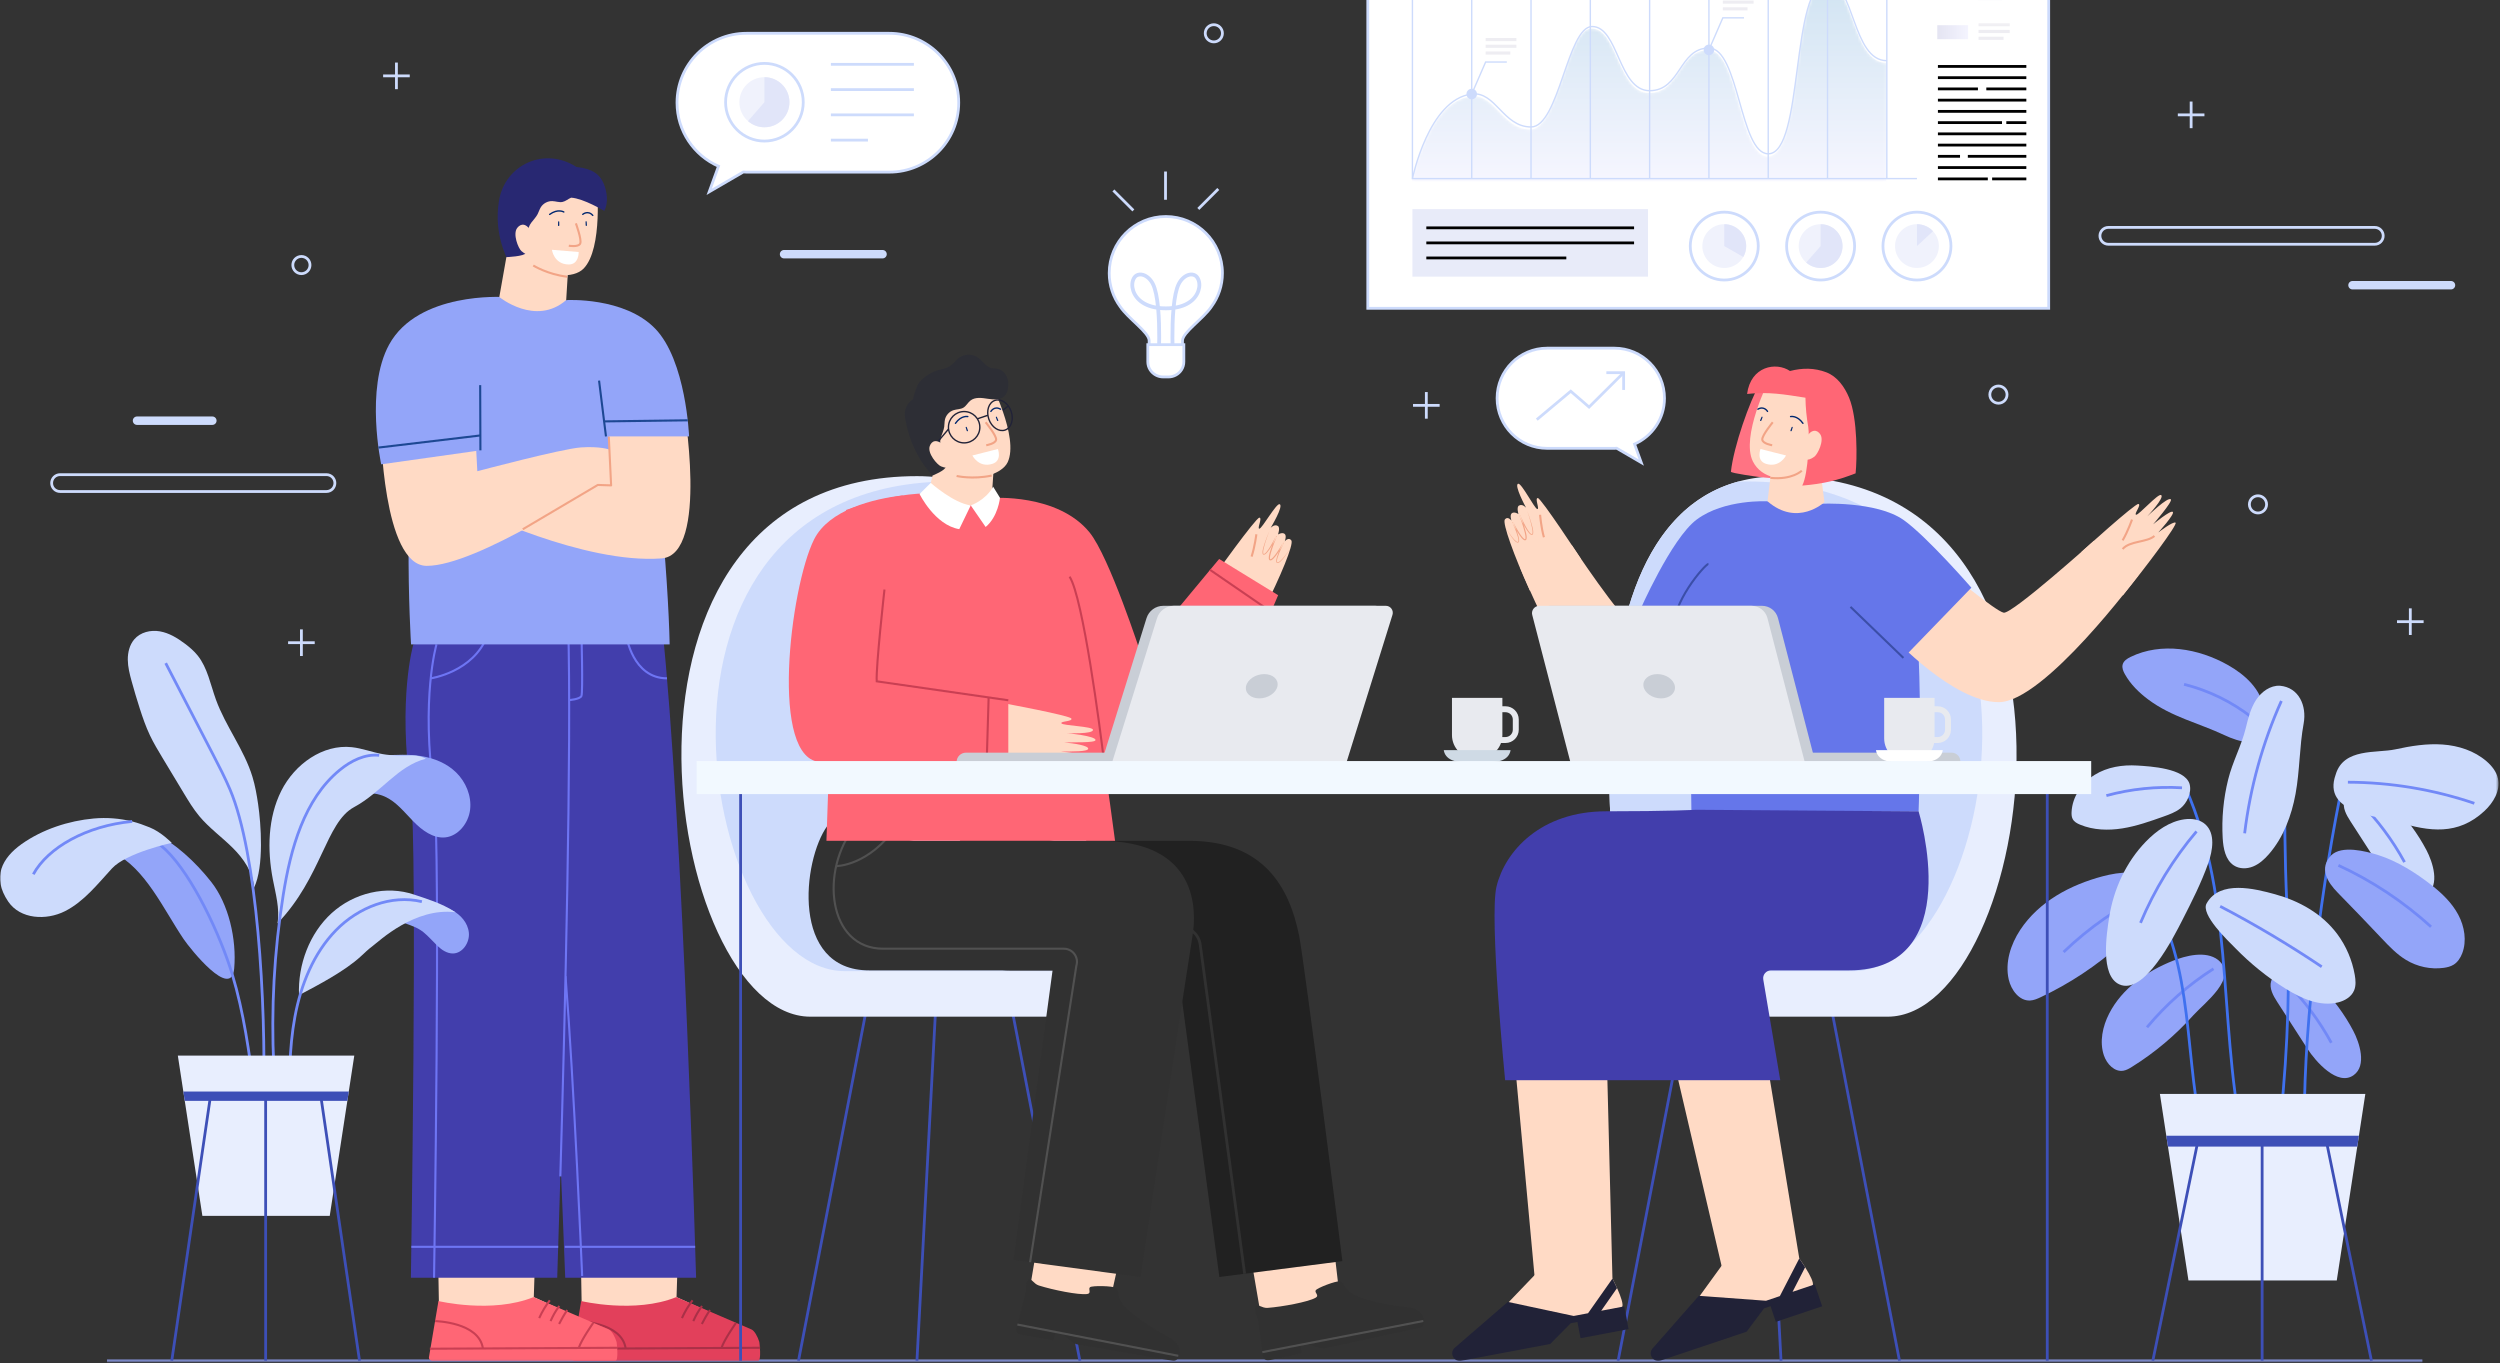 <?xml version="1.0" encoding="UTF-8"?>
<svg width="893px" height="487px" viewBox="0 0 893 487" version="1.1" xmlns="http://www.w3.org/2000/svg" xmlns:xlink="http://www.w3.org/1999/xlink">
    <rect x="0" y="0" width="893" height="487" fill="#333333" stroke="none"/>
    <!-- Generator: Sketch 60 (88103) - https://sketch.com -->
    <title>Group 375</title>
    <desc>Created with Sketch.</desc>
    <defs>
        <polygon id="path-1" points="0 537.103 892.478 537.103 892.478 0.037 0 0.037"></polygon>
        <path d="M127.443,61.879 C117.309,61.879 117.001,23.909 106.242,23.909 L106.242,23.909 C95.483,23.909 96.221,39.221 85.04,39.221 L85.04,39.221 C73.859,39.221 73.918,16.186 64.476,16.186 L64.476,16.186 C55.668,16.186 52.618,52.246 42.638,52.246 L42.638,52.246 C32.658,52.246 29.977,39.383 21.437,40.425 L21.437,40.425 C6.024,42.306 0.235,70.782 0.235,70.782 L0.235,70.782 L169.845,70.782 L169.845,28.451 C157.468,28.451 158.288,0.417 148.644,0.417 L148.644,0.417 C135.25,0.417 140.337,61.879 127.443,61.879" id="path-3"></path>
        <linearGradient x1="50%" y1="100%" x2="50%" y2="-0%" id="linearGradient-5">
            <stop stop-color="#F6F6FF" offset="0%"></stop>
            <stop stop-color="#D1E4F2" offset="100%"></stop>
        </linearGradient>
        <polygon id="path-6" points="0 537.103 892.478 537.103 892.478 0.037 0 0.037"></polygon>
        <linearGradient x1="100.002%" y1="50.003%" x2="-0.001%" y2="50.003%" id="linearGradient-8">
            <stop stop-color="#F4F4FF" offset="0%"></stop>
            <stop stop-color="#E4E4F2" offset="100%"></stop>
        </linearGradient>
        <polygon id="path-9" points="4.23230026e-05 0.245 892.478 0.245 892.478 478.417 4.23230026e-05 478.417"></polygon>
    </defs>
    <g id="web" stroke="none" stroke-width="1" fill="none" fill-rule="evenodd">
        <g id="working-process" transform="translate(-274, -364)">
            <g id="Group-375" transform="translate(120, 364)">
                <g transform="translate(154, -51)">
                    <g id="Group-98">
                        <path d="M110.733,145.677 C110.733,147.374 109.359,148.749 107.663,148.749 C105.967,148.749 104.592,147.374 104.592,145.677 C104.592,143.981 105.967,142.606 107.663,142.606 C109.359,142.606 110.733,143.981 110.733,145.677 Z" id="Stroke-1" stroke="#CDDBFC"></path>
                        <path d="M716.912,191.955 C716.912,193.651 715.538,195.027 713.841,195.027 C712.145,195.027 710.77,193.651 710.77,191.955 C710.77,190.258 712.145,188.883 713.841,188.883 C715.538,188.883 716.912,190.258 716.912,191.955 Z" id="Stroke-3" stroke="#CDDBFC"></path>
                        <path d="M809.622,231.163 C809.622,232.86 808.247,234.235 806.551,234.235 C804.855,234.235 803.48,232.86 803.48,231.163 C803.48,229.467 804.855,228.092 806.551,228.092 C808.247,228.092 809.622,229.467 809.622,231.163 Z" id="Stroke-5" stroke="#CDDBFC"></path>
                        <path d="M436.652,62.893 C436.652,64.59 435.277,65.965 433.581,65.965 C431.886,65.965 430.51,64.59 430.51,62.893 C430.51,61.197 431.886,59.821 433.581,59.821 C435.277,59.821 436.652,61.197 436.652,62.893 Z" id="Stroke-7" stroke="#CDDBFC"></path>
                        <line x1="509.483" y1="191.041" x2="509.483" y2="200.553" id="Stroke-9" stroke="#CDDBFC"></line>
                        <line x1="514.238" y1="195.797" x2="504.728" y2="195.797" id="Stroke-11" stroke="#CDDBFC"></line>
                        <line x1="860.964" y1="268.304" x2="860.964" y2="277.816" id="Stroke-13" stroke="#CDDBFC"></line>
                        <line x1="865.718" y1="273.06" x2="856.209" y2="273.06" id="Stroke-15" stroke="#CDDBFC"></line>
                        <line x1="782.671" y1="87.273" x2="782.671" y2="96.785" id="Stroke-17" stroke="#CDDBFC"></line>
                        <line x1="787.426" y1="92.029" x2="777.916" y2="92.029" id="Stroke-19" stroke="#CDDBFC"></line>
                        <line x1="141.606" y1="73.345" x2="141.606" y2="82.857" id="Stroke-21" stroke="#CDDBFC"></line>
                        <line x1="146.361" y1="78.101" x2="136.852" y2="78.101" id="Stroke-23" stroke="#CDDBFC"></line>
                        <line x1="107.663" y1="275.814" x2="107.663" y2="285.327" id="Stroke-25" stroke="#CDDBFC"></line>
                        <line x1="112.417" y1="280.57" x2="102.908" y2="280.57" id="Stroke-27" stroke="#CDDBFC"></line>
                        <path d="M116.616,226.567 L21.455,226.567 C19.792,226.567 18.444,225.218 18.444,223.556 C18.444,221.892 19.792,220.544 21.455,220.544 L116.616,220.544 C118.279,220.544 119.626,221.892 119.626,223.556 C119.626,225.218 118.279,226.567 116.616,226.567 Z" id="Stroke-33" stroke="#CDDBFC"></path>
                        <path d="M848.267,138.252 L753.106,138.252 C751.443,138.252 750.095,136.904 750.095,135.24 C750.095,133.578 751.443,132.229 753.106,132.229 L848.267,132.229 C849.93,132.229 851.277,133.578 851.277,135.24 C851.277,136.904 849.93,138.252 848.267,138.252 Z" id="Stroke-35" stroke="#CDDBFC"></path>
                        <path d="M875.493,154.384 L840.315,154.384 C839.484,154.384 838.81,153.71 838.81,152.879 C838.81,152.047 839.484,151.373 840.315,151.373 L875.493,151.373 C876.324,151.373 876.998,152.047 876.998,152.879 C876.998,153.71 876.324,154.384 875.493,154.384" id="Fill-37" fill="#CDDBFC"></path>
                        <path d="M315.244,143.307 L280.067,143.307 C279.235,143.307 278.561,142.632 278.561,141.801 C278.561,140.97 279.235,140.295 280.067,140.295 L315.244,140.295 C316.076,140.295 316.75,140.97 316.75,141.801 C316.75,142.632 316.076,143.307 315.244,143.307" id="Fill-39" fill="#CDDBFC"></path>
                        <path d="M75.853,202.776 L48.944,202.776 C48.113,202.776 47.439,202.102 47.439,201.27 C47.439,200.439 48.113,199.765 48.944,199.765 L75.853,199.765 C76.684,199.765 77.358,200.439 77.358,201.27 C77.358,202.102 76.684,202.776 75.853,202.776" id="Fill-41" fill="#CDDBFC"></path>
                        <path d="M396.21,148.564 C396.21,137.394 405.263,128.338 416.431,128.338 C427.599,128.338 436.653,137.394 436.653,148.564 C436.653,153.017 435.213,157.133 432.775,160.474 L432.775,160.474 C429.889,164.824 422.389,169.736 422.389,172.679 L422.389,176.041 C422.389,176.712 421.845,177.256 421.174,177.256 L417.925,177.256 L414.938,177.256 L411.688,177.256 C411.018,177.256 410.474,176.712 410.474,176.041 L410.474,172.679 C410.474,169.736 402.974,164.824 400.087,160.474 C397.65,157.133 396.21,153.017 396.21,148.564" id="Fill-43" fill="#FFFFFF"></path>
                        <path d="M396.21,148.564 C396.21,137.394 405.263,128.338 416.431,128.338 C427.599,128.338 436.653,137.394 436.653,148.564 C436.653,153.017 435.213,157.133 432.775,160.474 L432.775,160.474 C429.889,164.824 422.389,169.736 422.389,172.679 L422.389,176.041 C422.389,176.712 421.845,177.256 421.174,177.256 L417.925,177.256 L414.938,177.256 L411.688,177.256 C411.018,177.256 410.474,176.712 410.474,176.041 L410.474,172.679 C410.474,169.736 402.974,164.824 400.087,160.474 C397.65,157.133 396.21,153.017 396.21,148.564 Z" id="Stroke-45" stroke="#CDDBFC"></path>
                        <path d="M407.319,149.217 C406.852,149.217 406.418,149.332 406.036,149.561 C405.008,150.176 404.427,151.928 404.684,153.638 C405.143,156.697 407.715,159.937 413.46,160.765 C413.132,157.388 412.571,154.298 411.632,152.463 C410.832,150.897 409.556,149.734 408.221,149.351 C407.911,149.262 407.609,149.217 407.319,149.217 L407.319,149.217 Z M425.543,149.217 C425.254,149.217 424.951,149.262 424.642,149.351 C423.307,149.734 422.031,150.897 421.229,152.463 C420.291,154.298 419.73,157.388 419.402,160.765 C425.147,159.937 427.719,156.697 428.178,153.638 C428.435,151.928 427.855,150.176 426.827,149.561 C426.444,149.332 426.01,149.217 425.543,149.217 L425.543,149.217 Z M418.727,176.921 C418.704,176.414 418.341,168.295 418.992,161.179 C418.195,161.273 417.342,161.324 416.431,161.324 C415.52,161.324 414.667,161.273 413.871,161.179 C414.521,168.295 414.158,176.414 414.135,176.921 L413.778,176.904 C413.784,176.779 414.159,168.381 413.495,161.131 C407.497,160.297 404.813,156.898 404.331,153.691 C404.049,151.816 404.689,149.95 405.852,149.255 C406.559,148.833 407.411,148.747 408.319,149.008 C409.748,149.417 411.105,150.648 411.95,152.3 C412.926,154.208 413.504,157.376 413.837,160.815 C414.641,160.914 415.504,160.966 416.431,160.966 C417.358,160.966 418.222,160.914 419.026,160.815 C419.359,157.376 419.936,154.208 420.912,152.3 C421.758,150.648 423.115,149.417 424.543,149.008 C425.45,148.747 426.304,148.833 427.01,149.255 C428.173,149.95 428.814,151.816 428.532,153.691 C428.05,156.898 425.365,160.297 419.368,161.131 C418.703,168.381 419.078,176.779 419.084,176.904 L418.727,176.921 Z" id="Fill-47" fill="#FFFFFF"></path>
                        <path d="M407.319,149.217 C406.852,149.217 406.418,149.332 406.036,149.561 C405.008,150.176 404.427,151.928 404.684,153.638 C405.143,156.697 407.715,159.937 413.46,160.765 C413.132,157.388 412.571,154.298 411.632,152.463 C410.832,150.897 409.556,149.734 408.221,149.351 C407.911,149.262 407.609,149.217 407.319,149.217 Z M425.543,149.217 C425.254,149.217 424.951,149.262 424.642,149.351 C423.307,149.734 422.031,150.897 421.229,152.463 C420.291,154.298 419.73,157.388 419.402,160.765 C425.147,159.937 427.719,156.697 428.178,153.638 C428.435,151.928 427.855,150.176 426.827,149.561 C426.444,149.332 426.01,149.217 425.543,149.217 Z M418.727,176.921 C418.704,176.414 418.341,168.295 418.992,161.179 C418.195,161.273 417.342,161.324 416.431,161.324 C415.52,161.324 414.667,161.273 413.871,161.179 C414.521,168.295 414.158,176.414 414.135,176.921 L413.778,176.904 C413.784,176.779 414.159,168.381 413.495,161.131 C407.497,160.297 404.813,156.898 404.331,153.691 C404.049,151.816 404.689,149.95 405.852,149.255 C406.559,148.833 407.411,148.747 408.319,149.008 C409.748,149.417 411.105,150.648 411.95,152.3 C412.926,154.208 413.504,157.376 413.837,160.815 C414.641,160.914 415.504,160.966 416.431,160.966 C417.358,160.966 418.222,160.914 419.026,160.815 C419.359,157.376 419.936,154.208 420.912,152.3 C421.758,150.648 423.115,149.417 424.543,149.008 C425.45,148.747 426.304,148.833 427.01,149.255 C428.173,149.95 428.814,151.816 428.532,153.691 C428.05,156.898 425.365,160.297 419.368,161.131 C418.703,168.381 419.078,176.779 419.084,176.904 L418.727,176.921 Z" id="Stroke-49" stroke="#CDDBFC"></path>
                        <path d="M422.867,174.115 L409.996,174.115 L409.996,180.25 C409.996,181.252 410.281,182.234 410.818,183.079 C411.833,184.679 413.594,185.647 415.488,185.647 L417.374,185.647 C419.268,185.647 421.03,184.679 422.045,183.079 C422.582,182.234 422.867,181.252 422.867,180.25 L422.867,174.115 Z" id="Fill-51" fill="#FFFFFF"></path>
                        <path d="M422.867,174.115 L409.996,174.115 L409.996,180.25 C409.996,181.252 410.281,182.234 410.818,183.079 C411.833,184.679 413.594,185.647 415.488,185.647 L417.374,185.647 C419.268,185.647 421.03,184.679 422.045,183.079 C422.582,182.234 422.867,181.252 422.867,180.25 L422.867,174.115 Z" id="Stroke-53" stroke="#CDDBFC"></path>
                        <g id="Group-58" transform="translate(415.566, 112.091)">
                            <line x1="0.756" y1="0.175" x2="0.756" y2="10.264" id="Fill-55" fill="#FFFFFF"></line>
                            <line x1="0.756" y1="0.175" x2="0.756" y2="10.264" id="Stroke-57" stroke="#CDDBFC"></line>
                        </g>
                        <g id="Group-62" transform="translate(427.823, 117.929)">
                            <line x1="7.342" y1="0.571" x2="0.209" y2="7.706" id="Fill-59" fill="#FFFFFF"></line>
                            <line x1="7.342" y1="0.571" x2="0.209" y2="7.706" id="Stroke-61" stroke="#CDDBFC"></line>
                        </g>
                        <g id="Group-66" transform="translate(397.473, 118.513)">
                            <line x1="0.226" y1="0.514" x2="7.358" y2="7.649" id="Fill-63" fill="#FFFFFF"></line>
                            <line x1="0.226" y1="0.514" x2="7.358" y2="7.649" id="Stroke-65" stroke="#CDDBFC"></line>
                        </g>
                        <path d="M552.648,175.363 L576.664,175.363 C586.544,175.363 594.553,183.374 594.553,193.255 C594.553,200.574 590.154,206.856 583.862,209.628 L586.263,216.231 L577.46,211.108 C577.194,211.119 576.933,211.147 576.664,211.147 L552.648,211.147 C542.768,211.147 534.76,203.137 534.76,193.255 C534.76,183.374 542.768,175.363 552.648,175.363" id="Fill-67" fill="#FFFFFF"></path>
                        <path d="M552.648,175.363 L576.664,175.363 C586.544,175.363 594.553,183.374 594.553,193.255 C594.553,200.574 590.154,206.856 583.862,209.628 L586.263,216.231 L577.46,211.108 C577.194,211.119 576.933,211.147 576.664,211.147 L552.648,211.147 C542.768,211.147 534.76,203.137 534.76,193.255 C534.76,183.374 542.768,175.363 552.648,175.363 Z" id="Stroke-69" stroke="#CDDBFC"></path>
                        <polyline id="Stroke-71" stroke="#CDDBFC" points="548.943 200.89 561.069 190.741 567.613 196.402 579.962 184.121"></polyline>
                        <polyline id="Stroke-73" stroke="#CDDBFC" points="573.795 184.121 579.961 184.121 579.961 190.288"></polyline>
                        <path d="M317.666,62.893 L266.62,62.893 C252.929,62.893 241.83,73.995 241.83,87.69 C241.83,97.832 247.925,106.539 256.645,110.381 L253.319,119.531 L265.519,112.43 C265.887,112.447 266.249,112.486 266.62,112.486 L317.666,112.486 C331.357,112.486 342.455,101.384 342.455,87.69 C342.455,73.995 331.357,62.893 317.666,62.893" id="Fill-75" fill="#FFFFFF"></path>
                        <path d="M317.666,62.893 L266.62,62.893 C252.929,62.893 241.83,73.995 241.83,87.69 C241.83,97.832 247.925,106.539 256.645,110.381 L253.319,119.531 L265.519,112.43 C265.887,112.447 266.249,112.486 266.62,112.486 L317.666,112.486 C331.357,112.486 342.455,101.384 342.455,87.69 C342.455,73.995 331.357,62.893 317.666,62.893 Z" id="Stroke-77" stroke="#CDDBFC"></path>
                        <path d="M286.92,87.517 C286.92,95.179 280.71,101.391 273.049,101.391 C265.388,101.391 259.178,95.179 259.178,87.517 C259.178,79.854 265.388,73.642 273.049,73.642 C280.71,73.642 286.92,79.854 286.92,87.517" id="Fill-79" fill="#FFFFFF"></path>
                        <path d="M286.92,87.517 C286.92,95.179 280.71,101.391 273.049,101.391 C265.388,101.391 259.178,95.179 259.178,87.517 C259.178,79.854 265.388,73.642 273.049,73.642 C280.71,73.642 286.92,79.854 286.92,87.517 Z" id="Stroke-81" stroke="#CDDBFC"></path>
                        <path d="M281.991,87.517 C281.991,92.456 277.988,96.46 273.049,96.46 C268.11,96.46 264.107,92.456 264.107,87.517 C264.107,82.577 268.11,78.572 273.049,78.572 C277.988,78.572 281.991,82.577 281.991,87.517" id="Fill-83" fill="#F0F2FC"></path>
                        <path d="M267.178,94.251 C268.749,95.623 270.799,96.461 273.049,96.461 C277.988,96.461 281.991,92.456 281.991,87.517 C281.991,82.576 277.988,78.572 273.049,78.572 L273.049,87.517 L267.178,94.251 Z" id="Fill-85" fill="#E1E5F9"></path>
                        <line x1="296.792" y1="73.979" x2="326.442" y2="73.979" id="Stroke-87" stroke="#CDDBFC"></line>
                        <line x1="296.792" y1="83.004" x2="326.442" y2="83.004" id="Stroke-89" stroke="#CDDBFC"></line>
                        <line x1="296.792" y1="92.029" x2="326.442" y2="92.029" id="Stroke-91" stroke="#CDDBFC"></line>
                        <line x1="296.792" y1="101.054" x2="310.033" y2="101.054" id="Stroke-93" stroke="#CDDBFC"></line>
                        <mask id="mask-2" fill="white">
                            <use xlink:href="#path-1"></use>
                        </mask>
                        <g id="Clip-96"></g>
                        <polygon id="Fill-95" fill="#FFFFFF" mask="url(#mask-2)" points="488.575 161.126 731.795 161.126 731.795 0.329 488.575 0.329"></polygon>
                        <polygon id="Stroke-97" stroke="#CDDBFC" mask="url(#mask-2)" points="488.575 161.126 731.795 161.126 731.795 0.329 488.575 0.329"></polygon>
                    </g>
                    <g id="Group-101" transform="translate(504, 45)">
                        <mask id="mask-4" fill="white">
                            <use xlink:href="#path-3"></use>
                        </mask>
                        <g id="Clip-100"></g>
                        <path d="M127.443,61.879 C117.309,61.879 117.001,23.909 106.242,23.909 L106.242,23.909 C95.483,23.909 96.221,39.221 85.04,39.221 L85.04,39.221 C73.859,39.221 73.918,16.186 64.476,16.186 L64.476,16.186 C55.668,16.186 52.618,52.246 42.638,52.246 L42.638,52.246 C32.658,52.246 29.977,39.383 21.437,40.425 L21.437,40.425 C6.024,42.306 0.235,70.782 0.235,70.782 L0.235,70.782 L169.845,70.782 L169.845,28.451 C157.468,28.451 158.288,0.417 148.644,0.417 L148.644,0.417 C135.25,0.417 140.337,61.879 127.443,61.879" id="Fill-99" fill="url(#linearGradient-5)" mask="url(#mask-4)"></path>
                    </g>
                    <g id="Group-145">
                        <path d="M504.518,114.793 C504.518,114.793 510.3,86.461 525.7,84.591 C534.231,83.554 536.91,96.351 546.881,96.351 C556.853,96.351 559.9,60.474 568.699,60.474 C578.133,60.474 578.075,83.391 589.245,83.391 C600.416,83.391 599.678,68.158 610.427,68.158 C621.177,68.158 621.485,105.935 631.609,105.935 C644.492,105.935 639.41,44.784 652.791,44.784 C662.426,44.784 661.607,72.676 673.973,72.676" id="Stroke-102" stroke="#CDDBFC" stroke-width="0.5"></path>
                        <polyline id="Stroke-104" stroke="#CDDBFC" stroke-width="0.5" points="504.518 32.807 504.518 114.794 684.734 114.794"></polyline>
                        <line x1="525.7" y1="32.807" x2="525.7" y2="114.794" id="Stroke-106" stroke="#CDDBFC" stroke-width="0.5"></line>
                        <line x1="546.881" y1="32.807" x2="546.881" y2="114.794" id="Stroke-108" stroke="#CDDBFC" stroke-width="0.5"></line>
                        <line x1="568.064" y1="32.807" x2="568.064" y2="114.794" id="Stroke-110" stroke="#CDDBFC" stroke-width="0.5"></line>
                        <line x1="589.245" y1="32.807" x2="589.245" y2="114.794" id="Stroke-112" stroke="#CDDBFC" stroke-width="0.5"></line>
                        <line x1="610.427" y1="32.807" x2="610.427" y2="114.794" id="Stroke-114" stroke="#CDDBFC" stroke-width="0.5"></line>
                        <line x1="631.609" y1="32.807" x2="631.609" y2="114.794" id="Stroke-116" stroke="#CDDBFC" stroke-width="0.5"></line>
                        <line x1="652.791" y1="32.807" x2="652.791" y2="114.794" id="Stroke-118" stroke="#CDDBFC" stroke-width="0.5"></line>
                        <line x1="673.973" y1="32.807" x2="673.973" y2="114.794" id="Stroke-120" stroke="#CDDBFC" stroke-width="0.5"></line>
                        <path d="M527.584,84.59 C527.584,85.631 526.74,86.475 525.699,86.475 C524.659,86.475 523.815,85.631 523.815,84.59 C523.815,83.549 524.659,82.705 525.699,82.705 C526.74,82.705 527.584,83.549 527.584,84.59" id="Fill-122" fill="#CDDBFC"></path>
                        <polyline id="Stroke-124" stroke="#CDDBFC" stroke-width="0.5" points="525.7 84.59 530.671 73.151 538.232 73.151"></polyline>
                        <mask id="mask-7" fill="white">
                            <use xlink:href="#path-6"></use>
                        </mask>
                        <g id="Clip-127"></g>
                        <polygon id="Fill-126" fill="#EEEDF2" mask="url(#mask-7)" points="530.671 65.689 541.662 65.689 541.662 64.573 530.671 64.573"></polygon>
                        <polygon id="Fill-128" fill="#EEEDF2" mask="url(#mask-7)" points="530.671 68.094 541.662 68.094 541.662 66.978 530.671 66.978"></polygon>
                        <polygon id="Fill-129" fill="#EEEDF2" mask="url(#mask-7)" points="530.67 70.499 539.485 70.499 539.485 69.383 530.67 69.383"></polygon>
                        <path d="M612.312,68.811 C612.312,69.852 611.468,70.696 610.427,70.696 C609.386,70.696 608.543,69.852 608.543,68.811 C608.543,67.77 609.386,66.926 610.427,66.926 C611.468,66.926 612.312,67.77 612.312,68.811" id="Fill-130" fill="#CDDBFC" mask="url(#mask-7)"></path>
                        <polyline id="Stroke-131" stroke="#CDDBFC" stroke-width="0.5" mask="url(#mask-7)" points="610.427 68.811 615.398 57.372 622.96 57.372"></polyline>
                        <polygon id="Fill-133" fill="#EEEDF2" mask="url(#mask-7)" points="615.398 52.316 626.389 52.316 626.389 51.199 615.398 51.199"></polygon>
                        <polygon id="Fill-134" fill="#EEEDF2" mask="url(#mask-7)" points="615.398 54.721 624.213 54.721 624.213 53.605 615.398 53.605"></polygon>
                        <polygon id="Fill-140" fill="#E8EBF9" mask="url(#mask-7)" points="504.518 149.824 588.657 149.824 588.657 125.699 504.518 125.699"></polygon>
                        <line x1="559.489" y1="143.139" x2="509.483" y2="143.139" id="Stroke-141" stroke="#000000" mask="url(#mask-7)"></line>
                        <line x1="583.691" y1="137.762" x2="509.483" y2="137.762" id="Stroke-142" stroke="#000000" mask="url(#mask-7)"></line>
                        <line x1="583.691" y1="132.384" x2="509.483" y2="132.384" id="Stroke-143" stroke="#000000" mask="url(#mask-7)"></line>
                    </g>
                    <g id="Group-160" transform="translate(692, 45)">
                        <polygon id="Fill-158" fill="#EEEDF2" points="14.518 6.034 23.116 6.034 23.116 4.9 14.518 4.9"></polygon>
                        <path d="M19.587,69.906 L31.807,69.906 M18.046,69.906 L0.223,69.906 M0.223,65.852 L31.807,65.852 M10.908,61.838 L31.807,61.838 M8.119,61.838 L0.223,61.838 M31.807,57.824 L0.223,57.824 M0.223,53.811 L31.807,53.811 M24.657,49.797 L31.807,49.797 M23.115,49.797 L0.223,49.797 M0.223,45.783 L31.807,45.783 M31.807,41.77 L0.223,41.77 M31.807,37.756 L17.512,37.756 M14.518,37.756 L0.223,37.756 M0.223,33.743 L31.807,33.743 M0.223,29.729 L31.807,29.729" id="Stroke-159" stroke="#000000"></path>
                    </g>
                    <polygon id="Fill-161" fill="url(#linearGradient-8)" points="692 65 703 65 703 60 692 60"></polygon>
                    <g id="Group-374" transform="translate(0, 59)">
                        <mask id="mask-10" fill="white">
                            <use xlink:href="#path-9"></use>
                        </mask>
                        <g id="Clip-164"></g>
                        <polygon id="Fill-163" fill="#EEEDF2" mask="url(#mask-10)" points="706.73 1.375 717.876 1.375 717.876 0.245 706.73 0.245"></polygon>
                        <polygon id="Fill-165" fill="#EEEDF2" mask="url(#mask-10)" points="706.73 3.81 717.876 3.81 717.876 2.68 706.73 2.68"></polygon>
                        <polygon id="Fill-166" fill="#EEEDF2" mask="url(#mask-10)" points="706.731 6.244 715.669 6.244 715.669 5.115 706.731 5.115"></polygon>
                        <path d="M628.053,79.901 C628.053,86.598 622.617,92.027 615.909,92.027 C609.202,92.027 603.765,86.598 603.765,79.901 C603.765,73.204 609.202,67.776 615.909,67.776 C622.617,67.776 628.053,73.204 628.053,79.901" id="Fill-167" fill="#FFFFFF" mask="url(#mask-10)"></path>
                        <path d="M628.053,79.901 C628.053,86.598 622.617,92.027 615.909,92.027 C609.202,92.027 603.765,86.598 603.765,79.901 C603.765,73.204 609.202,67.776 615.909,67.776 C622.617,67.776 628.053,73.204 628.053,79.901 Z" id="Stroke-168" stroke="#CDDBFC" mask="url(#mask-10)"></path>
                        <path d="M623.738,79.901 C623.738,84.218 620.233,87.718 615.909,87.718 C611.586,87.718 608.08,84.218 608.08,79.901 C608.08,75.584 611.586,72.084 615.909,72.084 C620.233,72.084 623.738,75.584 623.738,79.901" id="Fill-169" fill="#F0F2FC" mask="url(#mask-10)"></path>
                        <path d="M622.698,83.792 C623.359,82.646 623.738,81.318 623.738,79.901 C623.738,75.584 620.233,72.085 615.909,72.085 L615.909,79.901 L622.698,83.792 Z" id="Fill-170" fill="#E1E5F9" mask="url(#mask-10)"></path>
                        <path d="M662.466,79.901 C662.466,86.598 657.029,92.027 650.321,92.027 C643.614,92.027 638.177,86.598 638.177,79.901 C638.177,73.204 643.614,67.776 650.321,67.776 C657.029,67.776 662.466,73.204 662.466,79.901" id="Fill-171" fill="#FFFFFF" mask="url(#mask-10)"></path>
                        <path d="M662.466,79.901 C662.466,86.598 657.029,92.027 650.321,92.027 C643.614,92.027 638.177,86.598 638.177,79.901 C638.177,73.204 643.614,67.776 650.321,67.776 C657.029,67.776 662.466,73.204 662.466,79.901 Z" id="Stroke-172" stroke="#CDDBFC" mask="url(#mask-10)"></path>
                        <path d="M658.151,79.901 C658.151,84.218 654.645,87.718 650.322,87.718 C645.998,87.718 642.493,84.218 642.493,79.901 C642.493,75.584 645.998,72.084 650.322,72.084 C654.645,72.084 658.151,75.584 658.151,79.901" id="Fill-173" fill="#F0F2FC" mask="url(#mask-10)"></path>
                        <path d="M645.181,85.787 C646.557,86.986 648.352,87.718 650.322,87.718 C654.645,87.718 658.151,84.218 658.151,79.901 C658.151,75.584 654.645,72.085 650.322,72.085 L650.322,79.901 L645.181,85.787 Z" id="Fill-174" fill="#E1E5F9" mask="url(#mask-10)"></path>
                        <path d="M696.879,79.901 C696.879,86.598 691.442,92.027 684.734,92.027 C678.027,92.027 672.59,86.598 672.59,79.901 C672.59,73.204 678.027,67.776 684.734,67.776 C691.442,67.776 696.879,73.204 696.879,79.901" id="Fill-175" fill="#FFFFFF" mask="url(#mask-10)"></path>
                        <path d="M696.879,79.901 C696.879,86.598 691.442,92.027 684.734,92.027 C678.027,92.027 672.59,86.598 672.59,79.901 C672.59,73.204 678.027,67.776 684.734,67.776 C691.442,67.776 696.879,73.204 696.879,79.901 Z" id="Stroke-176" stroke="#CDDBFC" mask="url(#mask-10)"></path>
                        <path d="M692.563,79.901 C692.563,84.218 689.058,87.718 684.734,87.718 C680.41,87.718 676.905,84.218 676.905,79.901 C676.905,75.584 680.41,72.084 684.734,72.084 C689.058,72.084 692.563,75.584 692.563,79.901" id="Fill-177" fill="#F0F2FC" mask="url(#mask-10)"></path>
                        <path d="M690.474,74.585 C689.044,73.047 687.002,72.085 684.734,72.085 L684.734,79.901 L690.474,74.585 Z" id="Fill-178" fill="#E1E5F9" mask="url(#mask-10)"></path>
                        <line x1="38.226" y1="478.126" x2="865.276" y2="478.126" id="Stroke-179" stroke="#93A5F9" mask="url(#mask-10)"></line>
                        <path d="M206.959,411.73 L207.761,457.315 L207.359,472.268 L266.079,471.968 C267.513,471.961 268.669,470.793 268.661,469.363 C268.656,468.291 267.99,467.333 266.986,466.953 L241.661,455.326 L243.174,407.816" id="Fill-180" fill="#FFDAC5" mask="url(#mask-10)"></path>
                        <path d="M271.231,471.337 C270.631,469.459 269.528,467.35 268.418,466.873 L241.566,455.326 C226.765,461.317 207.606,456.738 207.606,456.738 L204.189,476.922 C204.192,477.59 204.737,478.129 205.407,478.126 L270.781,478.126 C272.096,478.119 271.249,471.396 271.231,471.337" id="Fill-181" fill="#E2405B" mask="url(#mask-10)"></path>
                        <path d="M247.378,456.482 C245.873,458.439 244.6,460.575 243.592,462.829" id="Stroke-182" stroke="#AA3047" stroke-width="0.75" mask="url(#mask-10)"></path>
                        <path d="M250.759,458.5 C249.2,460.654 248.578,461.898 247.646,463.897" id="Stroke-183" stroke="#AA3047" stroke-width="0.75" mask="url(#mask-10)"></path>
                        <path d="M253.616,459.973 C252.558,461.393 251.52,463.357 250.698,464.925" id="Stroke-184" stroke="#AA3047" stroke-width="0.75" mask="url(#mask-10)"></path>
                        <line x1="204.534" y1="473.769" x2="271.507" y2="473.426" id="Stroke-185" stroke="#AA3047" stroke-width="0.75" mask="url(#mask-10)"></line>
                        <path d="M206.394,463.897 C206.394,463.897 222.127,464.215 223.481,473.679" id="Stroke-186" stroke="#AA3047" stroke-width="0.75" mask="url(#mask-10)"></path>
                        <path d="M262.915,464.506 C262.915,464.506 258.577,470.661 257.721,473.499" id="Stroke-187" stroke="#AA3047" stroke-width="0.75" mask="url(#mask-10)"></path>
                        <path d="M194.497,222.174 C194.497,222.174 188.841,241.537 193.625,275.116 C196.041,296.154 201.894,448.395 201.894,448.395 L248.646,448.395 C248.646,448.395 244.107,286.957 236.433,214.863" id="Fill-188" fill="#423EAC" mask="url(#mask-10)"></path>
                        <line x1="201.73" y1="437.364" x2="248.314" y2="437.364" id="Stroke-189" stroke="#6E75F4" stroke-width="0.75" mask="url(#mask-10)"></line>
                        <path d="M207.944,447.787 C207.944,447.787 205.017,378.317 202.004,340.685" id="Stroke-190" stroke="#6E75F4" stroke-width="0.75" mask="url(#mask-10)"></path>
                        <path d="M155.972,411.73 L156.773,457.315 L156.372,472.268 L215.092,471.968 C216.526,471.961 217.681,470.793 217.674,469.363 C217.669,468.291 217.002,467.333 215.998,466.953 L190.674,455.326 L192.187,407.816" id="Fill-191" fill="#FFDAC5" mask="url(#mask-10)"></path>
                        <path d="M220.243,471.337 C219.643,469.459 218.541,467.35 217.431,466.873 L190.579,455.326 C175.777,461.317 156.619,456.738 156.619,456.738 L153.201,476.922 C153.205,477.59 153.75,478.129 154.419,478.126 L219.794,478.126 C221.109,478.119 220.262,471.396 220.243,471.337" id="Fill-192" fill="#FF6675" mask="url(#mask-10)"></path>
                        <path d="M196.39,456.482 C194.886,458.439 193.613,460.575 192.605,462.829" id="Stroke-193" stroke="#C93F53" stroke-width="0.75" mask="url(#mask-10)"></path>
                        <path d="M199.771,458.5 C198.213,460.654 197.59,461.898 196.659,463.897" id="Stroke-194" stroke="#C93F53" stroke-width="0.75" mask="url(#mask-10)"></path>
                        <path d="M202.629,459.973 C201.571,461.393 200.532,463.357 199.71,464.925" id="Stroke-195" stroke="#C93F53" stroke-width="0.75" mask="url(#mask-10)"></path>
                        <line x1="153.547" y1="473.769" x2="220.52" y2="473.426" id="Stroke-196" stroke="#C93F53" stroke-width="0.75" mask="url(#mask-10)"></line>
                        <path d="M155.407,463.897 C155.407,463.897 171.14,464.215 172.493,473.679" id="Stroke-197" stroke="#C93F53" stroke-width="0.75" mask="url(#mask-10)"></path>
                        <path d="M211.927,464.506 C211.927,464.506 207.59,470.661 206.734,473.499" id="Stroke-198" stroke="#C93F53" stroke-width="0.75" mask="url(#mask-10)"></path>
                        <path d="M147.644,222.174 C147.644,222.174 141.988,241.537 146.772,275.116 C149.188,296.154 146.772,448.395 146.772,448.395 L199.037,448.395 C199.037,448.395 204.808,275.593 202.934,214.863" id="Fill-199" fill="#423EAC" mask="url(#mask-10)"></path>
                        <path d="M155.912,222.174 C155.912,222.174 150.257,241.537 155.041,275.116 C157.457,296.154 155.041,448.395 155.041,448.395" id="Stroke-200" stroke="#6E75F4" stroke-width="0.75" mask="url(#mask-10)"></path>
                        <path d="M200.152,412.215 C201.726,358.174 204.268,258.106 202.934,214.863" id="Stroke-201" stroke="#6E75F4" stroke-width="0.75" mask="url(#mask-10)"></path>
                        <path d="M153.854,234.301 C153.854,234.301 169.043,232.122 174.079,219.095" id="Stroke-202" stroke="#6E75F4" stroke-width="0.75" mask="url(#mask-10)"></path>
                        <path d="M203.308,242.076 C203.308,242.076 207.056,241.804 207.671,240.639 C208.286,239.473 207.671,217.379 207.671,217.379" id="Stroke-203" stroke="#6E75F4" stroke-width="0.75" mask="url(#mask-10)"></path>
                        <path d="M223.705,219.095 C223.705,219.095 225.983,234.301 238.259,234.301" id="Stroke-204" stroke="#6E75F4" stroke-width="0.75" mask="url(#mask-10)"></path>
                        <line x1="146.935" y1="437.364" x2="199.391" y2="437.364" id="Stroke-205" stroke="#6E75F4" stroke-width="0.75" mask="url(#mask-10)"></line>
                        <path d="M227.156,120.991 C234.337,141.753 238.748,199.31 239.201,222.174 L146.827,222.174 C146.827,222.174 142.638,157.012 152.453,122.262 L179.731,98.102 L202.244,99.193 L227.156,120.991 Z" id="Fill-206" fill="#93A5F9" mask="url(#mask-10)"></path>
                        <path d="M135.978,144.7 C135.978,144.7 136.656,194.128 152.453,194.126 C170.48,194.124 213.539,165.22 213.539,165.22 L218.29,165.382 L217.68,152.579 C217.68,152.579 214.323,151.343 207.483,151.821 C200.643,152.297 170.498,160.319 170.498,160.319 L169.351,138.237" id="Fill-207" fill="#FFDAC5" mask="url(#mask-10)"></path>
                        <path d="M244.047,136.002 C244.047,136.002 253.472,190.21 236.299,191.47 C208.408,193.517 168.603,173.981 168.603,173.981 L175.522,163.925 L218.289,165.382 L216.793,133.909" id="Fill-208" fill="#FFDAC5" mask="url(#mask-10)"></path>
                        <polyline id="Stroke-209" stroke="#F2A486" stroke-width="0.75" stroke-linejoin="round" mask="url(#mask-10)" points="186.737 181.052 213.539 165.221 218.29 165.382 217.458 147.893"></polyline>
                        <path d="M179.731,98.103 C179.731,98.103 149.356,96.178 138.997,115.081 C130.353,130.855 136.164,157.856 136.164,157.856 L171.602,152.86 L171.505,125.067" id="Fill-210" fill="#93A5F9" mask="url(#mask-10)"></path>
                        <path d="M202.244,99.193 C202.244,99.193 222.946,97.961 234.019,109.374 C245.094,120.787 246.14,147.893 246.14,147.893 L213.539,147.893 L211.733,123.523" id="Fill-211" fill="#93A5F9" mask="url(#mask-10)"></path>
                        <line x1="171.521" y1="147.548" x2="135.18" y2="151.873" id="Stroke-212" stroke="#1D4893" stroke-width="0.75" mask="url(#mask-10)"></line>
                        <line x1="215.788" y1="142.522" x2="245.661" y2="142.135" id="Stroke-213" stroke="#1D4893" stroke-width="0.75" mask="url(#mask-10)"></line>
                        <line x1="171.602" y1="152.86" x2="171.521" y2="129.562" id="Stroke-214" stroke="#1D4893" stroke-width="0.75" mask="url(#mask-10)"></line>
                        <line x1="213.984" y1="127.952" x2="216.453" y2="147.893" id="Stroke-215" stroke="#1D4893" stroke-width="0.75" mask="url(#mask-10)"></line>
                        <path d="M213.178,57.752 C213.178,57.752 215.479,80.749 208.457,87.941 C204.807,91.68 195.729,90.807 191.473,87.02 C188.317,84.209 183.899,67.701 185.868,64.711 C193.392,53.282 213.178,57.752 213.178,57.752" id="Fill-216" fill="#FFDAC5" mask="url(#mask-10)"></path>
                        <path d="M180.877,83.848 L178.353,98.102 C178.353,98.102 191.301,108.664 202.244,99.193 L203.172,84.17 L192.031,78.339 L180.877,83.848 Z" id="Fill-217" fill="#FFDAC5" mask="url(#mask-10)"></path>
                        <path d="M212.194,57.161 C212.271,57.079 212.35,57.188 212.194,57.161 M215.587,57.445 C214.311,54.457 211.777,52.234 205.894,51.639 C194.383,44.207 180.232,50.933 178.211,63.863 C177.279,69.833 177.83,75.388 179.69,80.806 C180.324,82.651 180.877,83.848 180.877,83.848 C180.877,83.848 187.361,83.617 187.947,82.313 C189.196,79.53 188.17,76.363 188.725,73.44 L188.896,73.166 C189.087,72.615 189.363,72.076 189.761,71.552 C190.533,70.534 191.452,69.614 192.042,68.482 C192.459,67.682 192.702,66.794 193.177,66.027 C194.03,64.652 195.644,63.784 197.263,63.829 C198.499,63.863 199.731,64.386 200.94,64.131 C202.064,63.893 202.951,63.037 204.013,62.604 C208.471,62.885 215.839,67.34 215.839,67.34 C217.39,64.484 216.863,60.433 215.587,57.445" id="Fill-218" fill="#282872" mask="url(#mask-10)"></path>
                        <path d="M202.609,90.851 C195.46,89.981 190.478,86.836 190.478,86.836" id="Stroke-219" stroke="#F2A486" stroke-width="0.75" stroke-linejoin="round" mask="url(#mask-10)"></path>
                        <path d="M205.702,71.787 C205.702,71.787 207.878,77.659 207.242,79.013 C206.605,80.367 203.173,79.77 203.173,79.77" id="Stroke-220" stroke="#F2A486" stroke-width="0.75" stroke-linejoin="round" mask="url(#mask-10)"></path>
                        <path d="M206.704,82.018 L197.147,81.224 C197.147,81.224 197.837,86.396 203.113,86.472 C206.877,86.526 206.704,82.018 206.704,82.018" id="Fill-221" fill="#FFFFFF" mask="url(#mask-10)"></path>
                        <path d="M209.159,71.21 C209.161,71.634 209.166,72.061 209.193,72.486 C209.211,72.779 209.664,72.784 209.654,72.486 C209.639,72.06 209.602,71.634 209.56,71.21 C209.536,70.958 209.159,70.947 209.159,71.21" id="Fill-222" fill="#00276F" mask="url(#mask-10)"></path>
                        <path d="M208.163,68.567 C208.163,68.567 210.018,66.978 211.733,68.941" id="Stroke-223" stroke="#00276F" stroke-width="0.5" stroke-linecap="round" stroke-linejoin="round" mask="url(#mask-10)"></path>
                        <path d="M199.364,71.238 C199.341,71.663 199.322,72.091 199.325,72.516 C199.327,72.812 199.779,72.812 199.786,72.516 C199.796,72.091 199.782,71.663 199.765,71.238 C199.755,70.98 199.378,70.981 199.364,71.238" id="Fill-224" fill="#00276F" mask="url(#mask-10)"></path>
                        <path d="M201.391,67.721 C201.391,67.721 199.3,66.437 196.343,68.58" id="Stroke-225" stroke="#00276F" stroke-width="0.5" stroke-linecap="round" stroke-linejoin="round" mask="url(#mask-10)"></path>
                        <path d="M189.907,75.009 C188.038,71.528 186.071,71.777 184.78,73.378 C183.058,75.512 185.108,80.705 186.273,81.701 C188.633,83.719 190.77,83.828 191.306,81.591" id="Fill-226" fill="#FFDAC5" mask="url(#mask-10)"></path>
                        <line x1="654.266" y1="352.64" x2="678.509" y2="478.126" id="Stroke-227" stroke="#3D4FB7" mask="url(#mask-10)"></line>
                        <line x1="602.215" y1="352.64" x2="577.973" y2="478.126" id="Stroke-228" stroke="#3D4FB7" mask="url(#mask-10)"></line>
                        <line x1="629.521" y1="352.64" x2="636.187" y2="478.126" id="Stroke-229" stroke="#3D4FB7" mask="url(#mask-10)"></line>
                        <path d="M636.114,162.079 C757.663,162.079 726.321,355.16 674.241,355.16 L555.225,355.16 C539.063,355.16 534.387,334.784 551.19,334.784 L581.017,334.784 C581.017,334.784 547.419,162.079 636.114,162.079" id="Fill-230" fill="#E8EEFE" mask="url(#mask-10)"></path>
                        <path d="M661.994,338.889 L542.979,338.889 C542.58,338.889 542.194,338.87 541.809,338.848 C543.332,336.461 546.375,334.784 551.19,334.784 L581.017,334.784 C581.017,334.784 551.529,183.192 620.748,164.059 C621.776,164.015 622.805,163.972 623.868,163.972 C745.416,163.972 714.074,338.889 661.994,338.889" id="Fill-231" fill="#CDDBFC" mask="url(#mask-10)"></path>
                        <polyline id="Fill-232" fill="#FFDAC5" mask="url(#mask-10)" points="540.361 363.437 548.498 451.745 575.965 448.712 573.721 360.468"></polyline>
                        <path d="M548.139,447.492 L526.158,470.413 C526.158,470.413 578.16,460.755 579.389,458.952 C580.619,457.147 575.25,447.358 575.25,447.358 L554.073,443.009 L548.139,447.492 Z" id="Fill-233" fill="#FFDAC5" mask="url(#mask-10)"></path>
                        <path d="M571.95,460.199 L577.612,452.104 L575.965,448.711 L567.25,461.09 L562.125,462.062 L538.595,457.036 L519.618,473.435 C517.615,475.273 519.28,478.581 521.952,478.074 L553.747,472.064 L561.071,464.654 L563.459,464.201 L564.565,470.011 L581.725,466.757 L580.18,458.638 L571.95,460.199 Z" id="Fill-234" fill="#212237" mask="url(#mask-10)"></path>
                        <polyline id="Fill-235" fill="#FFDAC5" mask="url(#mask-10)" points="595.757 361.902 615.907 448.27 642.702 441.517 628.398 354.408"></polyline>
                        <path d="M614.971,444.106 L596.333,469.812 C596.333,469.812 646.525,453.148 647.496,451.194 C648.468,449.238 641.809,440.273 641.809,440.273 L620.235,438.855 L614.971,444.106 Z" id="Fill-236" fill="#FFDAC5" mask="url(#mask-10)"></path>
                        <path d="M640.297,453.444 L644.798,444.652 L642.701,441.517 L635.763,454.968 L630.82,456.631 L606.821,454.863 L590.268,473.698 C588.536,475.793 590.638,478.842 593.216,477.975 L623.889,467.682 L630.131,459.342 L632.434,458.568 L634.325,464.172 L650.878,458.606 L648.236,450.775 L640.297,453.444 Z" id="Fill-237" fill="#212237" mask="url(#mask-10)"></path>
                        <path d="M613.427,222.36 C613.427,222.36 595.444,255.063 579.707,250.973 C563.972,246.882 542.972,194.704 542.972,194.704 L561.391,186.671 C561.391,186.671 579.462,213.875 582.475,214.006 C585.487,214.138 592.796,197.988 592.796,197.988" id="Fill-238" fill="#FFDAC5" mask="url(#mask-10)"></path>
                        <path d="M564.656,191.554 C564.656,191.554 550.495,169.903 549.3,169.902 C548.105,169.902 550.089,174.019 549.108,173.836 C548.127,173.652 543.486,164.472 542.293,164.79 C540.674,165.221 545.124,173.385 545.124,173.385 C545.124,173.385 543.851,171.826 542.556,172.605 C541.638,173.157 542.394,175.627 542.394,175.627 C542.394,175.627 541.03,174.685 540.089,175.277 C539.156,175.866 539.888,177.996 539.888,177.996 C539.888,177.996 538.616,176.215 537.545,177.531 C536.542,178.763 540.828,190.567 546.464,202.969" id="Fill-239" fill="#FFDAC5" mask="url(#mask-10)"></path>
                        <path d="M550.125,175.88 C550.125,175.88 550.464,180.281 551.486,183.916" id="Stroke-240" stroke="#F2A486" stroke-width="0.75" stroke-linejoin="round" mask="url(#mask-10)"></path>
                        <path d="M680.018,190.269 C688.241,204.97 685.32,281.821 685.32,281.821 L604.174,281.821 L603.557,236.665 C600.487,229.467 597.412,221.635 597.874,216.065 C599.124,200.989 613.801,190.269 613.801,190.269 L631.364,171.066 L650.109,171.945 L680.018,190.269 Z" id="Fill-241" fill="#6576EA" mask="url(#mask-10)"></path>
                        <path d="M676.313,219.735 C676.313,219.735 697.711,242.815 713.972,242.815 C730.233,242.815 763.722,197.604 763.722,197.604 L747.925,185.197 C747.925,185.197 718.648,211.483 715.699,210.852 C712.751,210.221 696.322,196.552 696.322,196.552" id="Fill-242" fill="#FFDAC5" mask="url(#mask-10)"></path>
                        <path d="M650.109,171.945 C650.109,171.945 670.249,170.905 679.942,177.724 C688.086,183.453 704.176,201.919 704.176,201.919 L679.899,227.004 L660.995,208.769" id="Fill-243" fill="#6576EA" mask="url(#mask-10)"></path>
                        <path d="M631.364,171.066 C631.364,171.066 615.936,170.211 606.053,177.588 C596.957,184.376 585.562,210.511 585.562,210.511 L616.704,219.736 L626.34,195.388" id="Fill-244" fill="#6576EA" mask="url(#mask-10)"></path>
                        <line x1="679.899" y1="227.004" x2="660.995" y2="208.769" id="Stroke-245" stroke="#3B4EA8" stroke-width="0.75" mask="url(#mask-10)"></line>
                        <path d="M610.254,193.43 C609.112,193.5 596.578,207.733 597.972,217.475" id="Stroke-246" stroke="#3B4EA8" stroke-width="0.75" mask="url(#mask-10)"></path>
                        <path d="M743.533,189.1 C743.533,189.1 762.701,171.71 763.857,172.01 C765.014,172.311 762.055,175.795 763.051,175.865 C764.047,175.934 770.854,168.218 771.93,168.825 C773.387,169.65 767.02,176.431 767.02,176.431 C767.02,176.431 774.371,169.293 775.428,170.372 C776.177,171.138 769.096,179.288 769.096,179.288 C769.096,179.288 775.377,174.052 776.137,174.862 C776.892,175.667 770.924,182.21 770.924,182.21 C770.924,182.21 776.385,177.999 777.124,178.714 C777.859,179.427 766.842,194.139 758.257,204.724" id="Fill-247" fill="#FFDAC5" mask="url(#mask-10)"></path>
                        <path d="M769.565,183.443 C766.974,185.781 760.697,185.134 758.205,188.119" id="Stroke-248" stroke="#F2A486" stroke-width="0.75" stroke-linejoin="round" mask="url(#mask-10)"></path>
                        <path d="M761.551,177.588 C761.551,177.588 760.112,181.762 758.205,185.022" id="Stroke-249" stroke="#F2A486" stroke-width="0.75" stroke-linejoin="round" mask="url(#mask-10)"></path>
                        <path d="M537.731,180.313 C538.368,181.357 539.041,182.38 539.767,183.361 C540.133,183.849 540.512,184.329 540.928,184.77 C541.136,184.988 541.355,185.197 541.592,185.371 C541.814,185.542 542.132,185.68 542.268,185.531 C542.411,185.37 542.392,185.027 542.363,184.749 C542.329,184.454 542.264,184.16 542.189,183.868 C542.035,183.284 541.841,182.707 541.632,182.136 C541.213,180.993 540.726,179.872 540.227,178.764 C540.184,178.67 540.226,178.558 540.321,178.516 C540.412,178.475 540.52,178.514 540.565,178.602 C541.193,179.822 541.863,181.028 542.596,182.185 C542.966,182.76 543.35,183.33 543.785,183.842 C544.175,184.314 544.901,184.966 544.894,184.293 C544.962,183.684 544.8,182.985 544.664,182.329 C544.511,181.665 544.327,181.004 544.128,180.347 C543.728,179.034 543.276,177.731 542.79,176.447 C542.752,176.347 542.802,176.233 542.902,176.195 C543,176.157 543.109,176.205 543.151,176.298 C543.722,177.583 544.346,178.851 545.016,180.086 C545.355,180.7 545.71,181.309 546.12,181.87 C546.325,182.148 546.545,182.421 546.799,182.628 C546.925,182.723 547.069,182.802 547.178,182.79 C547.277,182.788 547.346,182.68 547.383,182.524 C547.497,181.883 547.342,181.158 547.219,180.478 C547.079,179.79 546.912,179.104 546.727,178.424 C546.357,177.061 545.934,175.712 545.476,174.375 C545.981,175.695 546.452,177.029 546.872,178.382 C547.081,179.058 547.277,179.739 547.437,180.432 C547.572,181.13 547.757,181.821 547.641,182.584 C547.625,182.679 547.59,182.782 547.521,182.877 C547.463,182.97 547.329,183.063 547.21,183.064 C546.96,183.085 546.78,182.961 546.625,182.855 C546.325,182.619 546.094,182.339 545.873,182.055 C545.438,181.481 545.068,180.872 544.71,180.257 C544.001,179.023 543.384,177.748 542.794,176.455 L543.155,176.306 C543.653,177.599 544.115,178.901 544.528,180.225 C544.734,180.886 544.925,181.553 545.085,182.233 C545.229,182.918 545.404,183.591 545.319,184.36 C545.287,184.54 545.245,184.8 544.962,184.957 C544.679,185.078 544.429,184.957 544.273,184.861 C543.934,184.649 543.701,184.379 543.468,184.111 C543.012,183.567 542.628,182.986 542.256,182.4 C541.519,181.22 540.856,180.007 540.229,178.77 L540.568,178.608 C541.074,179.73 541.522,180.87 541.928,182.031 C542.128,182.612 542.314,183.199 542.459,183.801 C542.529,184.102 542.591,184.408 542.622,184.722 C542.636,184.879 542.647,185.038 542.63,185.204 C542.61,185.364 542.588,185.547 542.439,185.701 C542.283,185.86 542.047,185.85 541.891,185.792 C541.723,185.737 541.587,185.645 541.459,185.55 C541.205,185.357 540.991,185.131 540.783,184.901 C540.375,184.436 540.012,183.94 539.662,183.436 C538.967,182.426 538.331,181.379 537.731,180.313" id="Fill-250" fill="#F2A486" mask="url(#mask-10)"></path>
                        <path d="M628.486,129.275 C625.026,135.173 619.242,151.446 618.288,160.489 C618.232,161.022 627.793,162.318 628.729,162.425 C630.414,162.617 634.588,163.014 636.263,162.759 C637.715,162.538 636.176,159.873 636.405,158.527 C637.313,153.182 640.517,134.685 640.84,129.275" id="Fill-251" fill="#FF7383" mask="url(#mask-10)"></path>
                        <path d="M631.856,127.788 C631.856,127.788 621.742,147.984 626.13,156.813 C629.247,163.084 637.459,164.024 642.619,161.869 C646.448,160.269 655.833,146.364 654.964,142.961 C651.644,129.956 631.856,127.788 631.856,127.788" id="Fill-252" fill="#FFDAC5" mask="url(#mask-10)"></path>
                        <path d="M649.832,156.877 L651.693,171.372 C651.693,171.372 642.103,180.36 631.364,171.066 L633.142,156.31 L649.832,156.877 Z" id="Fill-253" fill="#FFDAC5" mask="url(#mask-10)"></path>
                        <path d="M643.763,165.451 C651.231,164.828 656.296,163.62 662.819,161.081 C663.341,156.238 663.623,141.602 660.48,134.023 C658.898,130.207 656.242,126.462 652.343,124.985 C648.085,123.373 643.873,123.374 639.381,124.518 C634.429,121.161 625.354,122.794 624.061,132.719 C631.825,131.891 637.195,132.858 644.908,134.063 C644.956,137.57 645.292,141.073 645.911,144.525 C646.394,147.216 646.017,161.081 643.763,165.451" id="Fill-254" fill="#FF6675" mask="url(#mask-10)"></path>
                        <path d="M632.373,162.69 C640.167,163.505 643.602,160.13 643.602,160.13" id="Stroke-255" stroke="#F2A486" stroke-width="0.75" stroke-linejoin="round" mask="url(#mask-10)"></path>
                        <path d="M633.23,142.827 C633.23,142.827 629.329,147.58 629.486,149.04 C629.643,150.499 633.019,151.041 633.019,151.041" id="Stroke-256" stroke="#F2A486" stroke-width="0.75" stroke-linejoin="round" mask="url(#mask-10)"></path>
                        <path d="M628.852,152.384 L637.972,154.698 C637.972,154.698 635.676,159.276 630.758,157.662 C627.248,156.511 628.852,152.384 628.852,152.384" id="Fill-257" fill="#FFFFFF" mask="url(#mask-10)"></path>
                        <path d="M629.226,140.919 C629.044,141.316 628.866,141.717 628.709,142.123 C628.603,142.403 629.042,142.513 629.154,142.246 C629.314,141.862 629.456,141.467 629.592,141.074 C629.666,140.862 629.321,140.712 629.226,140.919" id="Fill-258" fill="#00276F" mask="url(#mask-10)"></path>
                        <path d="M631.355,138.951 C631.355,138.951 630.144,136.886 627.924,138.158" id="Stroke-259" stroke="#00276F" stroke-width="0.5" stroke-linecap="round" stroke-linejoin="round" mask="url(#mask-10)"></path>
                        <path d="M639.974,144.592 C639.821,144.981 639.671,145.374 639.545,145.772 C639.453,146.057 639.891,146.171 639.989,145.895 C640.128,145.501 640.246,145.099 640.36,144.698 C640.432,144.445 640.065,144.357 639.974,144.592" id="Fill-260" fill="#00276F" mask="url(#mask-10)"></path>
                        <path d="M639.6,140.799 C639.6,140.799 641.95,140.276 644.007,143.207" id="Stroke-261" stroke="#00276F" stroke-width="0.5" stroke-linecap="round" stroke-linejoin="round" mask="url(#mask-10)"></path>
                        <path d="M645.057,148.316 C647.172,145.066 649.076,145.473 650.205,147.145 C651.711,149.374 649.276,154.282 648.054,155.16 C645.578,156.938 643.94,156.362 643.602,154.131" id="Fill-262" fill="#FFDAC5" mask="url(#mask-10)"></path>
                        <path d="M685.32,281.821 C685.32,281.821 702.804,338.62 660.416,338.62 L632.612,338.62 C630.873,338.62 629.551,340.181 629.84,341.894 L635.91,377.852 L537.632,377.852 C537.632,377.852 531.89,319.666 534.561,308.65 C537.632,295.986 550.365,281.795 573.721,281.795 C597.078,281.795 605.76,281.248 605.76,281.248" id="Fill-263" fill="#423EAC" mask="url(#mask-10)"></path>
                        <line x1="309.449" y1="352.64" x2="285.206" y2="478.126" id="Stroke-264" stroke="#3D4FB7" mask="url(#mask-10)"></line>
                        <line x1="361.5" y1="352.64" x2="385.742" y2="478.126" id="Stroke-265" stroke="#3D4FB7" mask="url(#mask-10)"></line>
                        <line x1="334.193" y1="352.64" x2="327.527" y2="478.126" id="Stroke-266" stroke="#3D4FB7" mask="url(#mask-10)"></line>
                        <path d="M327.6,162.079 C206.052,162.079 237.394,355.16 289.474,355.16 L408.489,355.16 C424.652,355.16 429.327,334.784 412.525,334.784 L382.699,334.784 C382.699,334.784 416.295,162.079 327.6,162.079" id="Fill-267" fill="#E8EEFE" mask="url(#mask-10)"></path>
                        <path d="M301.721,338.889 L420.736,338.889 C421.135,338.889 421.521,338.87 421.906,338.848 C420.383,336.461 417.339,334.784 412.525,334.784 L382.699,334.784 C382.699,334.784 412.186,183.192 342.967,164.059 C341.939,164.015 340.91,163.972 339.847,163.972 C218.299,163.972 249.641,338.889 301.721,338.889" id="Fill-268" fill="#CDDBFC" mask="url(#mask-10)"></path>
                        <polyline id="Fill-269" fill="#FFDAC5" mask="url(#mask-10)" points="406.116 413.354 396.332 457.47 410.37 471.612 367.635 453.696 376.064 403.495"></polyline>
                        <path d="M398.612,452.041 C399.929,452.798 398.729,453.66 400.56,457.098 C402.392,460.535 411.414,466.468 417.618,469.715 C423.62,472.855 421.233,478.481 419.068,478.108 C419.068,478.108 387.427,472.665 384.918,472.233 C382.409,471.802 380.206,468.526 379.009,468.285 L376.979,467.874 L376.371,470.434 C376.329,470.612 376.155,470.726 375.976,470.696 L364.716,468.758 C363.415,468.535 362.808,467.511 363.074,466.491 C363.074,466.491 366.366,454.078 366.407,452.964 C366.449,451.849 366.343,449.863 367.355,449.115 C368.368,448.368 369.173,450.574 371.05,451.169 C376.106,452.772 385.27,454.633 388.329,454.225 C390.025,453.998 388.565,452.392 389.365,451.786 C390.165,451.179 397.294,451.285 398.612,452.041" id="Fill-270" fill="#313131" mask="url(#mask-10)"></path>
                        <line x1="363.409" y1="465.133" x2="420.904" y2="476.297" id="Stroke-271" stroke="#515151" stroke-width="0.75" mask="url(#mask-10)"></line>
                        <polyline id="Fill-272" fill="#FFDAC5" mask="url(#mask-10)" points="472.89 407.01 478.567 455.575 496.885 463.444 450.54 462.797 441.326 409.098"></polyline>
                        <path d="M478.646,449.689 C480.15,449.898 479.361,451.147 482.348,453.65 C485.334,456.154 495.925,458.284 502.896,458.977 C509.639,459.646 509.533,465.755 507.386,466.218 C507.386,466.218 476.005,472.994 473.516,473.531 C471.027,474.068 467.757,471.853 466.556,472.076 L464.519,472.454 L464.916,475.056 C464.942,475.236 464.825,475.407 464.647,475.446 L453.48,477.856 C452.189,478.135 451.242,477.412 451.106,476.367 C451.106,476.367 449.506,463.626 449.127,462.577 C448.748,461.528 447.905,459.726 448.563,458.655 C449.222,457.584 450.796,459.329 452.759,459.179 C458.049,458.776 467.244,457.078 469.928,455.555 C471.416,454.712 469.461,453.768 469.975,452.907 C470.489,452.046 477.14,449.48 478.646,449.689" id="Fill-273" fill="#313131" mask="url(#mask-10)"></path>
                        <line x1="450.908" y1="474.983" x2="508.41" y2="463.853" id="Stroke-274" stroke="#515151" stroke-width="0.75" mask="url(#mask-10)"></line>
                        <path d="M345.637,287.064 C336.822,299.212 334.654,338.615 360.566,338.615 L420.773,338.615 L435.557,448.145 L479.508,442.48 C479.508,442.48 465.88,335.389 464.073,326.345 C460.568,308.812 451.283,292.343 424.699,292.343 L376.588,292.343" id="Fill-275" fill="#212121" mask="url(#mask-10)"></path>
                        <path d="M367.651,323.086 L421.494,323.086 C425.139,323.086 428.222,325.777 428.709,329.385 L444.581,446.981" id="Stroke-276" stroke="#313131" mask="url(#mask-10)"></path>
                        <path d="M295.49,287.064 C286.675,299.212 282.345,338.615 310.419,338.615 L375.977,338.615 L362.014,442.059 L407.382,448.16 C407.382,448.16 424.432,335.442 425.951,326.345 C427.469,317.248 428.116,292.343 392.785,292.343 L326.442,292.343" id="Fill-277" fill="#313131" mask="url(#mask-10)"></path>
                        <path d="M305.414,287.064 C292.7,303.033 295.724,330.881 315.456,330.881 L380.01,330.881 C383.182,330.881 385.436,333.962 384.473,336.979 L367.955,442.858" id="Stroke-278" stroke="#515151" stroke-width="0.75" mask="url(#mask-10)"></path>
                        <path d="M298.684,301.378 C298.684,301.378 310.419,301.378 320.214,287.065" id="Stroke-279" stroke="#515151" stroke-width="0.75" mask="url(#mask-10)"></path>
                        <path d="M433.582,197.881 C433.582,197.881 448.656,176.854 449.85,176.905 C451.043,176.956 448.885,180.984 449.874,180.842 C450.861,180.701 455.891,171.728 457.07,172.096 C458.668,172.595 453.873,180.562 453.873,180.562 C453.873,180.562 455.211,179.059 456.472,179.893 C457.366,180.483 456.504,182.919 456.504,182.919 C456.504,182.919 457.908,182.036 458.823,182.668 C459.729,183.295 458.907,185.392 458.907,185.392 C458.907,185.392 460.255,183.668 461.268,185.028 C462.216,186.301 457.43,197.912 451.268,210.062" id="Fill-280" fill="#FFDAC5" mask="url(#mask-10)"></path>
                        <path d="M448.77,182.842 C448.77,182.842 448.242,187.224 447.066,190.813" id="Stroke-281" stroke="#F2A486" stroke-width="0.75" stroke-linejoin="round" mask="url(#mask-10)"></path>
                        <path d="M460.963,187.799 C460.318,188.839 459.638,189.857 458.9,190.838 C458.529,191.326 458.145,191.805 457.717,192.253 C457.5,192.474 457.277,192.691 457.014,192.873 C456.882,192.963 456.743,193.048 456.573,193.096 C456.415,193.147 456.178,193.147 456.028,192.982 C455.886,192.822 455.872,192.638 455.86,192.476 C455.85,192.31 455.867,192.152 455.888,191.995 C455.933,191.683 456.007,191.381 456.09,191.082 C456.261,190.487 456.472,189.909 456.696,189.336 C457.151,188.194 457.648,187.073 458.202,185.975 L458.533,186.151 C457.853,187.36 457.138,188.544 456.353,189.691 C455.956,190.261 455.547,190.825 455.069,191.349 C454.824,191.607 454.58,191.867 454.233,192.064 C454.072,192.154 453.817,192.263 453.54,192.131 C453.264,191.962 453.233,191.7 453.209,191.519 C453.157,190.747 453.361,190.082 453.534,189.403 C453.723,188.732 453.942,188.074 454.176,187.421 C454.645,186.116 455.163,184.835 455.716,183.565 L456.07,183.729 C455.425,184.995 454.754,186.243 453.992,187.446 C453.609,188.045 453.214,188.638 452.754,189.192 C452.521,189.466 452.278,189.737 451.969,189.959 C451.809,190.059 451.623,190.176 451.374,190.143 C451.256,190.137 451.126,190.039 451.072,189.943 C451.008,189.846 450.977,189.741 450.964,189.646 C450.882,188.879 451.096,188.196 451.261,187.504 C451.449,186.819 451.675,186.147 451.912,185.48 C452.39,184.147 452.918,182.834 453.48,181.537 C452.965,182.853 452.484,184.183 452.055,185.528 C451.841,186.2 451.646,186.878 451.477,187.56 C451.325,188.234 451.138,188.952 451.225,189.596 C451.255,189.754 451.32,189.865 451.419,189.871 C451.526,189.888 451.674,189.815 451.804,189.725 C452.067,189.529 452.298,189.266 452.515,188.997 C452.949,188.454 453.329,187.86 453.695,187.261 C454.417,186.056 455.094,184.816 455.719,183.557 C455.767,183.46 455.885,183.421 455.982,183.468 C456.074,183.514 456.114,183.627 456.074,183.721 C455.534,184.984 455.026,186.266 454.57,187.56 C454.343,188.208 454.131,188.86 453.95,189.518 C453.786,190.167 453.595,190.859 453.636,191.47 C453.6,192.143 454.354,191.522 454.763,191.067 C455.22,190.574 455.628,190.021 456.022,189.462 C456.804,188.337 457.525,187.161 458.204,185.969 C458.255,185.879 458.37,185.847 458.46,185.898 C458.547,185.947 458.58,186.056 458.536,186.145 C457.989,187.23 457.455,188.331 456.987,189.454 C456.754,190.015 456.535,190.583 456.357,191.161 C456.27,191.449 456.192,191.741 456.145,192.033 C456.105,192.311 456.071,192.652 456.207,192.819 C456.336,192.974 456.66,192.849 456.89,192.688 C457.133,192.524 457.361,192.325 457.579,192.115 C458.013,191.693 458.412,191.23 458.798,190.758 C459.566,189.809 460.281,188.815 460.963,187.799" id="Fill-282" fill="#F2A486" mask="url(#mask-10)"></path>
                        <path d="M302.262,174.141 C298.575,184.312 295.2,292.343 295.2,292.343 L398.298,292.343 C398.298,292.343 387.869,211.617 380.516,193.447 L354.238,169.886 L331.51,168.365 C331.51,168.365 323.188,167.186 302.262,174.141" id="Fill-283" fill="#FF6675" mask="url(#mask-10)"></path>
                        <line x1="360.169" y1="137.006" x2="354.238" y2="141.602" id="Stroke-284" stroke="#212237" stroke-width="0.5" mask="url(#mask-10)"></line>
                        <path d="M353.444,127.788 C353.444,127.788 364.143,148.213 359.932,157.127 C357.742,161.761 347.842,164.024 342.682,161.869 C338.852,160.269 329.467,146.364 330.337,142.961 C333.656,129.956 353.444,127.788 353.444,127.788" id="Fill-285" fill="#FFDAC5" mask="url(#mask-10)"></path>
                        <path d="M334.345,156.877 L331.51,168.365 C336.379,171.87 345.702,175.184 354.238,169.886 L355.149,156.324 L334.345,156.877 Z" id="Fill-286" fill="#FFDAC5" mask="url(#mask-10)"></path>
                        <path d="M327.264,153.518 C325.189,149.278 324.599,147.356 323.419,142.061 C322.187,136.53 326.297,134.523 326.297,134.523 C326.297,134.523 325.627,135.218 327.489,130.163 C328.454,127.544 332.261,125.04 334.839,124.314 C336.494,123.848 338.266,123.569 339.659,122.559 C340.742,121.774 341.5,120.61 342.567,119.804 C344.43,118.395 347.19,118.308 349.137,119.597 C350.889,120.757 352.027,122.891 354.057,123.435 C354.842,123.645 355.677,123.585 356.468,123.77 C357.826,124.087 358.949,125.13 359.551,126.387 C360.153,127.644 360.272,129.09 360.094,130.471 C359.959,131.522 359.635,132.59 358.911,133.365 C357.444,134.934 354.947,134.787 352.824,134.445 C350.701,134.102 348.283,133.756 346.609,135.104 C345.69,135.844 345.145,137.005 344.133,137.612 C343.093,138.235 341.783,138.143 340.625,138.506 C339.109,138.981 337.89,140.301 337.539,141.849 C337.343,142.713 337.403,143.613 337.272,144.489 C337.087,145.728 336.528,146.875 336.138,148.066 C334.874,151.93 338.241,154.829 337.902,158.628 C337.777,160.024 333.113,161.869 333.113,161.869 C333.113,161.869 329.522,158.129 327.264,153.518" id="Fill-287" fill="#2D2E35" mask="url(#mask-10)"></path>
                        <path d="M354.238,161.869 C347.329,163.344 341.698,162.016 341.698,162.016" id="Stroke-288" stroke="#F2A486" stroke-width="0.75" stroke-linejoin="round" mask="url(#mask-10)"></path>
                        <path d="M352.071,142.827 C352.071,142.827 355.971,147.58 355.814,149.04 C355.657,150.499 352.281,151.041 352.281,151.041" id="Stroke-289" stroke="#F2A486" stroke-width="0.75" stroke-linejoin="round" mask="url(#mask-10)"></path>
                        <path d="M356.448,152.384 L347.328,154.698 C347.328,154.698 349.624,159.276 354.543,157.662 C358.053,156.511 356.448,152.384 356.448,152.384" id="Fill-290" fill="#FFFFFF" mask="url(#mask-10)"></path>
                        <path d="M355.708,141.074 C355.845,141.467 355.986,141.862 356.146,142.246 C356.258,142.512 356.698,142.404 356.591,142.123 C356.435,141.717 356.256,141.316 356.075,140.919 C355.981,140.714 355.633,140.859 355.708,141.074" id="Fill-291" fill="#00276F" mask="url(#mask-10)"></path>
                        <path d="M353.945,138.951 C353.945,138.951 355.156,136.886 357.376,138.158" id="Stroke-292" stroke="#00276F" stroke-width="0.5" stroke-linecap="round" stroke-linejoin="round" mask="url(#mask-10)"></path>
                        <path d="M344.94,144.698 C345.055,145.099 345.173,145.501 345.312,145.895 C345.409,146.171 345.847,146.057 345.756,145.772 C345.629,145.374 345.479,144.981 345.327,144.592 C345.235,144.357 344.868,144.444 344.94,144.698" id="Fill-293" fill="#00276F" mask="url(#mask-10)"></path>
                        <path d="M345.701,140.799 C345.701,140.799 343.35,140.276 341.294,143.207" id="Stroke-294" stroke="#00276F" stroke-width="0.5" stroke-linecap="round" stroke-linejoin="round" mask="url(#mask-10)"></path>
                        <path d="M349.998,144.602 C349.998,147.693 347.487,150.199 344.391,150.199 C341.295,150.199 338.785,147.693 338.785,144.602 C338.785,141.51 341.295,139.004 344.391,139.004 C347.487,139.004 349.998,141.51 349.998,144.602 Z" id="Stroke-295" stroke="#212237" stroke-width="0.5" mask="url(#mask-10)"></path>
                        <path d="M361.189,138.962 C362.19,141.888 361.212,144.869 359.006,145.621 C356.8,146.373 354.201,144.61 353.201,141.684 C352.201,138.759 353.178,135.778 355.384,135.026 C357.59,134.274 360.189,136.037 361.189,138.962 Z" id="Stroke-296" stroke="#212237" stroke-width="0.5" mask="url(#mask-10)"></path>
                        <line x1="352.879" y1="140.324" x2="349.124" y2="141.603" id="Stroke-297" stroke="#212237" stroke-width="0.5" mask="url(#mask-10)"></line>
                        <line x1="338.823" y1="145.239" x2="333.923" y2="151.041" id="Stroke-298" stroke="#212237" stroke-width="0.5" mask="url(#mask-10)"></line>
                        <path d="M340.786,156.887 C341.006,159.133 338.989,159.713 336.153,158.595 C334.753,158.042 331.189,153.879 332.102,151.35 C332.787,149.453 334.533,148.593 337.381,151.227" id="Fill-299" fill="#FFDAC5" mask="url(#mask-10)"></path>
                        <path d="M354.238,169.886 C354.238,169.886 377.767,168.12 389.202,182.192 C396.264,190.883 407.469,225.386 407.469,225.386 L435.478,191.663 L456.549,204.603 C456.549,204.603 430.751,267.93 407.405,267.93 C374.241,267.93 362.742,208.196 362.742,208.196" id="Fill-300" fill="#FF6675" mask="url(#mask-10)"></path>
                        <path d="M394.366,263.989 C393.019,252.655 386.836,205.298 382.056,197.988" id="Stroke-301" stroke="#C93F53" stroke-width="0.75" mask="url(#mask-10)"></path>
                        <path d="M328.468,168.462 L332.467,164.491 C332.467,164.491 340.589,171.729 346.749,172.526 L342.645,181.016 C333.923,179.569 328.468,168.462 328.468,168.462" id="Fill-302" fill="#FFFFFF" mask="url(#mask-10)"></path>
                        <path d="M354.752,165.851 C351.972,170.814 346.749,172.526 346.749,172.526 L352.072,180.238 C356.539,176.558 357.196,169.816 357.196,169.816 L354.752,165.851 Z" id="Fill-303" fill="#FFFFFF" mask="url(#mask-10)"></path>
                        <line x1="432.163" y1="195.509" x2="453.626" y2="210.247" id="Stroke-304" stroke="#C93F53" stroke-width="0.75" mask="url(#mask-10)"></line>
                        <path d="M358.328,243.164 C358.328,243.164 382.231,247.58 382.699,248.678 C383.166,249.777 378.595,249.561 379.148,250.391 C379.7,251.221 390.235,251.438 390.409,252.659 C390.644,254.315 381.119,253.877 381.119,253.877 C381.119,253.877 391.528,254.876 391.316,256.371 C391.165,257.429 383.186,257.031 380.118,257.261 C383.474,257.435 388.881,258.36 388.702,259.456 C388.524,260.543 383.087,260.387 378.913,260.489 C381.524,260.669 386.256,261.25 386.138,262.271 C386.021,263.288 368.017,263.967 355.523,263.989" id="Fill-305" fill="#FFDAC5" mask="url(#mask-10)"></path>
                        <path d="M322.466,168.962 C311.975,170.164 296.104,174.057 290.793,184.674 C282.25,201.751 274.612,264.184 293.424,264.184 L360.169,264.184 L360.169,242.139 L313.16,235.366 C312.852,230.132 315.932,202.58 315.932,202.58" id="Fill-306" fill="#FF6675" mask="url(#mask-10)"></path>
                        <path d="M360.169,242.139 L313.16,235.366 C312.852,230.132 315.932,202.581 315.932,202.581" id="Stroke-307" stroke="#C93F53" stroke-width="0.75" mask="url(#mask-10)"></path>
                        <line x1="353.138" y1="241.127" x2="352.449" y2="264.184" id="Stroke-308" stroke="#C93F53" stroke-width="0.75" mask="url(#mask-10)"></line>
                        <path d="M345.036,260.852 L404.63,260.852 L404.63,264.184 L341.698,264.184 C341.698,262.344 343.193,260.852 345.036,260.852" id="Fill-309" fill="#C9CED6" mask="url(#mask-10)"></path>
                        <path d="M477.248,264.184 L393.521,264.184 L409.531,212.819 C410.351,210.185 412.793,208.391 415.555,208.391 L491.252,208.391 C492.932,208.391 494.131,210.017 493.631,211.618 L477.248,264.184 Z" id="Fill-310" fill="#C9CED6" mask="url(#mask-10)"></path>
                        <path d="M481.009,264.184 L397.282,264.184 L413.292,212.819 C414.113,210.185 416.553,208.391 419.316,208.391 L495.014,208.391 C496.693,208.391 497.892,210.017 497.393,211.618 L481.009,264.184 Z" id="Fill-311" fill="#E8EAEF" mask="url(#mask-10)"></path>
                        <path d="M456.309,237.126 C455.818,239.523 452.909,241.466 449.811,241.466 C446.713,241.466 444.599,239.523 445.089,237.126 C445.58,234.729 448.49,232.786 451.587,232.786 C454.686,232.786 456.8,234.729 456.309,237.126" id="Fill-312" fill="#C9CED6" mask="url(#mask-10)"></path>
                        <path d="M537.766,257.397 L533.304,257.397 L533.304,255.273 L537.766,255.273 C539.204,255.273 540.374,254.105 540.374,252.67 L540.374,249.008 C540.374,247.573 539.204,246.405 537.766,246.405 L533.304,246.405 L533.304,244.281 L537.766,244.281 C540.378,244.281 542.501,246.402 542.501,249.008 L542.501,252.67 C542.501,255.276 540.378,257.397 537.766,257.397" id="Fill-313" fill="#E8EAEF" mask="url(#mask-10)"></path>
                        <path d="M528.21,262.989 L527.082,262.989 C522.421,262.989 518.643,259.216 518.643,254.563 L518.643,241.27 L536.65,241.27 L536.65,254.563 C536.65,259.216 532.871,262.989 528.21,262.989" id="Fill-314" fill="#E8EAEF" mask="url(#mask-10)"></path>
                        <path d="M515.729,259.956 C515.729,259.956 515.904,264.184 522.485,264.184 L532.808,264.184 C539.389,264.184 539.563,259.956 539.563,259.956 L515.729,259.956 Z" id="Fill-315" fill="#CFDAE5" mask="url(#mask-10)"></path>
                        <path d="M697.078,260.852 L637.484,260.852 L637.31,264.184 L700.24,264.184 C700.337,262.344 698.921,260.852 697.078,260.852" id="Fill-316" fill="#C9CED6" mask="url(#mask-10)"></path>
                        <path d="M564.69,264.184 L648.418,264.184 L635.105,212.819 C634.422,210.185 632.075,208.391 629.313,208.391 L553.615,208.391 C551.935,208.391 550.651,210.017 551.066,211.618 L564.69,264.184 Z" id="Fill-317" fill="#C9CED6" mask="url(#mask-10)"></path>
                        <path d="M560.929,264.184 L644.656,264.184 L631.344,212.819 C630.661,210.185 628.314,208.391 625.551,208.391 L549.854,208.391 C548.174,208.391 546.89,210.017 547.305,211.618 L560.929,264.184 Z" id="Fill-318" fill="#E8EAEF" mask="url(#mask-10)"></path>
                        <path d="M587.05,237.126 C587.415,239.523 590.222,241.466 593.32,241.466 C596.419,241.466 598.635,239.523 598.27,237.126 C597.905,234.729 595.097,232.786 591.999,232.786 C588.901,232.786 586.685,234.729 587.05,237.126" id="Fill-319" fill="#C9CED6" mask="url(#mask-10)"></path>
                        <path d="M692.152,257.397 L687.689,257.397 L687.689,255.273 L692.152,255.273 C693.589,255.273 694.759,254.105 694.759,252.67 L694.759,249.008 C694.759,247.573 693.589,246.405 692.152,246.405 L687.689,246.405 L687.689,244.281 L692.152,244.281 C694.763,244.281 696.886,246.402 696.886,249.008 L696.886,252.67 C696.886,255.276 694.763,257.397 692.152,257.397" id="Fill-320" fill="#E8EAEF" mask="url(#mask-10)"></path>
                        <path d="M682.595,264.184 L681.467,264.184 C676.807,264.184 673.028,260.411 673.028,255.758 L673.028,241.27 L691.035,241.27 L691.035,255.758 C691.035,260.411 687.256,264.184 682.595,264.184" id="Fill-321" fill="#E8EAEF" mask="url(#mask-10)"></path>
                        <path d="M670.114,259.956 C670.114,259.956 670.289,264.184 676.871,264.184 L687.193,264.184 C693.774,264.184 693.948,259.956 693.948,259.956 L670.114,259.956 Z" id="Fill-322" fill="#FFFFFF" mask="url(#mask-10)"></path>
                        <path d="M813.42,339.571 C812.436,340.271 811.614,341.266 811.258,342.452 C810.488,345.021 811.996,347.67 813.437,349.905 C817.045,355.501 820.654,361.096 824.262,366.692 C827.072,371.048 834.962,380.176 840.72,376.048 C845.518,372.609 842.802,364.416 840.574,360.18 C837.484,354.306 833.449,348.904 828.865,344.214 C826.787,342.089 824.517,340.064 821.8,338.973 C819.082,337.881 815.824,337.859 813.42,339.571" id="Fill-323" fill="#93A5F9" mask="url(#mask-10)"></path>
                        <path d="M816.751,343.034 C823.033,349.341 828.44,356.591 832.752,364.489" id="Stroke-324" stroke="#7289F7" mask="url(#mask-10)"></path>
                        <path d="M839.568,275.036 C838.583,275.737 837.761,276.732 837.406,277.917 C836.635,280.486 838.143,283.136 839.584,285.371 C843.193,290.967 846.801,296.561 850.41,302.158 C853.219,306.514 861.109,315.642 866.868,311.514 C871.665,308.075 868.95,299.882 866.721,295.646 C863.631,289.771 859.596,284.369 855.012,279.68 C852.934,277.554 850.665,275.53 847.947,274.438 C845.229,273.347 841.971,273.324 839.568,275.036" id="Fill-325" fill="#CDDBFC" mask="url(#mask-10)"></path>
                        <path d="M842.899,278.499 C849.18,284.806 854.587,292.057 858.899,299.954" id="Stroke-326" stroke="#7289F7" mask="url(#mask-10)"></path>
                        <path d="M792.306,334.884 C787.935,331.498 780.755,333.361 776.161,335.191 C766.918,338.874 758.064,344.949 753.399,354.033 C751.042,358.62 749.864,364.146 751.519,369.009 C752.573,372.107 755.351,375.001 758.486,374.454 C759.584,374.263 760.579,373.673 761.537,373.078 C769.639,368.044 777.053,361.802 783.488,354.617 C787.401,350.247 799.848,341.113 792.306,334.884" id="Fill-327" fill="#93A5F9" mask="url(#mask-10)"></path>
                        <path d="M766.907,358.947 C773.729,350.764 781.776,343.683 790.662,338.044" id="Stroke-328" stroke="#7289F7" mask="url(#mask-10)"></path>
                        <path d="M808.645,245.258 C807.709,238.219 801.894,232.984 795.893,229.591 C785.268,223.582 772.001,221.328 761.042,226.651 C759.824,227.244 758.529,228.069 758.197,229.426 C757.915,230.578 758.421,231.772 758.996,232.802 C761.039,236.462 764.078,239.427 767.385,241.892 C775.759,248.134 785.442,250.282 794.589,254.599 C799.858,257.087 806.526,258.76 811.05,255.004" id="Fill-329" fill="#93A5F9" mask="url(#mask-10)"></path>
                        <path d="M778.93,269.591 C798.45,310.173 792.096,354.482 801.038,398.9" id="Stroke-330" stroke="#3F71EF" mask="url(#mask-10)"></path>
                        <path d="M842.98,262.507 C839.437,262.713 837.794,267.098 837.032,270.704 C829.547,306.098 823.056,355.597 823.116,391.837" id="Stroke-331" stroke="#3F71EF" mask="url(#mask-10)"></path>
                        <path d="M769.73,314.135 C785.275,343.58 779.313,376.233 789.558,408.094" id="Stroke-332" stroke="#3F71EF" mask="url(#mask-10)"></path>
                        <path d="M770.403,307.017 C765.604,302.319 756.806,303.489 751.096,305.003 C739.609,308.047 728.293,314.012 721.601,324.195 C718.222,329.338 716.135,335.777 717.508,341.841 C718.383,345.705 721.34,349.578 725.15,349.387 C726.483,349.319 727.744,348.761 728.961,348.19 C739.254,343.36 748.872,336.984 757.441,329.333 C762.652,324.68 778.635,315.583 770.403,307.017" id="Fill-333" fill="#93A5F9" mask="url(#mask-10)"></path>
                        <path d="M737.116,332.069 C746.269,323.282 756.748,315.995 768.05,310.555" id="Stroke-334" stroke="#7289F7" mask="url(#mask-10)"></path>
                        <path d="M782.096,271.968 C780.291,266.4 768.05,265.739 763.447,265.452 C758.179,265.123 752.713,265.971 748.183,268.792 C743.654,271.613 740.204,276.611 739.964,282.099 C739.928,282.93 739.971,283.796 740.348,284.53 C740.873,285.553 741.941,286.13 742.977,286.56 C747.731,288.537 753.039,288.704 758.101,287.902 C763.163,287.099 768.04,285.372 772.883,283.644 C774.96,282.903 777.075,282.14 778.826,280.762 C781.215,278.882 783.001,275.064 782.096,271.968" id="Fill-335" fill="#CDDBFC" mask="url(#mask-10)"></path>
                        <path d="M752.396,276.188 C761.19,273.806 770.342,272.863 779.413,273.404" id="Stroke-336" stroke="#7289F7" mask="url(#mask-10)"></path>
                        <path d="M753.4,319.66 C752.487,325.516 750.122,340.393 756.963,343.591 C765.904,347.771 776.491,326.627 779.597,320.532 C782.946,313.96 786.307,307.363 788.772,300.38 C790.41,295.74 791.35,289.773 787.792,286.498 C785.805,284.67 782.915,284.295 780.287,284.656 C774.965,285.388 770.276,288.728 766.465,292.662 C759.462,299.895 754.974,309.559 753.4,319.66" id="Fill-337" fill="#CDDBFC" mask="url(#mask-10)"></path>
                        <path d="M764.597,321.644 C769.576,309.766 776.35,298.704 784.592,288.99" id="Stroke-338" stroke="#7289F7" mask="url(#mask-10)"></path>
                        <path d="M780.144,236.446 C788.913,238.617 797.243,242.692 804.444,248.333" id="Stroke-339" stroke="#7289F7" mask="url(#mask-10)"></path>
                        <path d="M816.442,245.297 C816.442,245.297 815.389,282.919 816.839,314.616 C818.08,341.739 817.341,364.831 814.633,391.838" id="Stroke-340" stroke="#3F71EF" mask="url(#mask-10)"></path>
                        <path d="M814.408,236.947 C810.976,236.752 807.776,239.077 805.854,242.042 C803.933,245.008 803.051,248.551 802.203,252.017 C800.638,258.406 797.491,264.007 795.898,270.439 C794.208,277.264 793.536,284.366 793.946,291.403 C794.157,295.042 794.924,299.133 797.877,301.095 C799.898,302.44 802.562,302.421 804.796,301.513 C807.031,300.604 808.89,298.908 810.495,297.054 C815.629,291.124 818.539,283.403 819.973,275.563 C821.5,267.215 821.347,258.705 822.86,250.462 C824.041,244.037 821.123,237.541 814.408,236.947" id="Fill-341" fill="#CDDBFC" mask="url(#mask-10)"></path>
                        <path d="M801.789,289.661 C803.764,273.322 808.208,257.309 814.907,242.389" id="Stroke-342" stroke="#7289F7" mask="url(#mask-10)"></path>
                        <polygon id="Fill-343" fill="#E8EEFE" mask="url(#mask-10)" points="834.691 449.39 781.72 449.39 771.515 382.756 844.897 382.756"></polygon>
                        <polygon id="Fill-344" fill="#3D4FB7" mask="url(#mask-10)" points="842.016 401.57 842.61 397.694 773.803 397.694 774.396 401.57"></polygon>
                        <line x1="785.083" y1="399.632" x2="768.977" y2="478.126" id="Stroke-345" stroke="#3D4FB7" mask="url(#mask-10)"></line>
                        <line x1="830.985" y1="399.632" x2="847.091" y2="478.126" id="Stroke-346" stroke="#3D4FB7" mask="url(#mask-10)"></line>
                        <line x1="808.034" y1="399.632" x2="808.034" y2="478.126" id="Stroke-347" stroke="#3D4FB7" mask="url(#mask-10)"></line>
                        <path d="M832.732,297.497 C836.458,293.879 844.901,295.982 849.481,297.426 C856.313,299.58 862.971,303.782 868.641,308.246 C872.346,311.162 875.848,314.529 878.095,318.742 C880.342,322.955 881.195,328.142 879.5,332.541 C878.879,334.154 877.894,335.664 876.465,336.567 C875.391,337.247 874.127,337.547 872.871,337.718 C868.289,338.345 863.48,337.331 859.442,334.888 C856.137,332.889 853.41,330.018 850.727,327.183 C845.549,321.712 840.327,316.242 835.068,310.894 C831.303,307.067 828.262,302.118 832.732,297.497" id="Fill-348" fill="#93A5F9" mask="url(#mask-10)"></path>
                        <path d="M868.362,323.045 C858.524,314.08 847.32,306.649 835.29,301.109" id="Stroke-349" stroke="#7289F7" mask="url(#mask-10)"></path>
                        <path d="M788.24,314.634 C785.805,318.618 796.156,328.315 798.478,330.698 C803.848,336.207 809.846,341.055 816.311,345.093 C822.029,348.662 828.724,351.682 835.205,350.052 C837.564,349.458 839.93,348.087 840.891,345.769 C841.601,344.058 841.443,342.1 841.126,340.266 C840.212,334.993 838.064,329.956 834.92,325.713 C829.425,318.299 821.221,313.787 812.648,311.428 C805.412,309.436 792.965,306.283 788.24,314.634" id="Fill-350" fill="#CDDBFC" mask="url(#mask-10)"></path>
                        <path d="M793.048,315.739 C805.498,322.251 817.611,329.459 829.317,337.323" id="Stroke-351" stroke="#7289F7" mask="url(#mask-10)"></path>
                        <path d="M834.297,268.706 C837.097,259.065 848.945,261.117 855.569,259.675 C861.129,258.466 866.805,257.536 872.471,257.938 C878.139,258.339 883.843,260.162 888.207,263.944 C890.084,265.571 891.739,267.639 892.282,270.118 C893.224,274.414 890.617,278.727 887.466,281.67 C877.993,290.513 867.673,289.017 856.668,285.671 C849.011,283.344 829.398,282.445 834.297,268.706" id="Fill-352" fill="#CDDBFC" mask="url(#mask-10)"></path>
                        <path d="M883.836,278.946 C869.279,274.009 853.979,271.455 838.669,271.405" id="Stroke-353" stroke="#7289F7" mask="url(#mask-10)"></path>
                        <path d="M123.204,276.03 C127.989,275.272 133.052,274.548 137.516,276.565 C141.524,278.375 144.445,282.124 147.6,285.358 C150.755,288.592 154.729,291.556 159.051,291.117 C163.61,290.654 167.323,286.149 167.919,281.226 C168.516,276.302 166.359,271.28 162.963,267.95 C159.567,264.619 155.074,262.83 150.547,262.092 C146.018,261.354 141.408,261.594 136.835,261.873" id="Fill-354" fill="#93A5F9" mask="url(#mask-10)"></path>
                        <path d="M151.531,314.869 C154.926,315.16 158.395,315.569 161.454,317.13 C164.514,318.69 167.13,321.631 167.475,325.158 C167.821,328.686 165.24,332.514 161.834,332.58 C159.731,332.621 157.813,331.338 156.263,329.859 C154.564,328.237 153.034,326.404 151.201,324.938 C149.121,323.277 146.737,322.553 144.294,321.664 C141.648,320.702 138.848,319.132 138.01,316.348" id="Fill-355" fill="#93A5F9" mask="url(#mask-10)"></path>
                        <path d="M106.803,347.474 C106.357,336.542 110.569,325.356 118.485,318.156 C126.401,310.956 137.972,308.132 147.956,311.559 C152.04,312.961 157.678,314.525 162.713,317.868 C148.141,316.006 135.376,328.249 133.035,329.979 C131.554,331.074 130.226,332.374 128.865,333.627 C123.134,338.909 113.628,343.864 106.803,347.474" id="Fill-356" fill="#CDDBFC" mask="url(#mask-10)"></path>
                        <path d="M99.121,321.823 C99.982,316.6 98.461,311.32 97.463,306.123 C95.429,295.529 95.668,284.068 100.473,274.492 C105.277,264.916 115.347,257.767 125.67,258.892 C129.402,259.298 132.964,260.713 136.663,261.364 C140.148,261.978 143.707,261.906 147.241,261.836 C148.813,261.806 150.938,262.263 152.099,263.023 C141.991,265.63 136.317,274.986 126.457,280.318 C116.339,285.79 114.968,305.331 99.121,321.823" id="Fill-357" fill="#CDDBFC" mask="url(#mask-10)"></path>
                        <path d="M90.755,309.065 C90.366,303.497 86.947,298.644 83.062,294.794 C79.177,290.944 74.693,287.738 71.178,283.52 C69.062,280.981 67.337,278.12 65.62,275.272 C63.101,271.091 60.581,266.911 58.061,262.731 C56.469,260.089 54.873,257.442 53.548,254.644 C52.089,251.566 50.968,248.328 49.921,245.073 C48.883,241.848 47.915,238.6 47.017,235.332 C46.327,232.824 45.675,230.27 45.648,227.662 C45.622,225.053 46.283,222.349 47.945,220.395 C50.15,217.804 53.813,216.946 57.094,217.516 C60.376,218.085 63.34,219.886 66.037,221.913 C67.7,223.163 69.307,224.524 70.618,226.167 C74.134,230.576 75.173,236.497 77.113,241.859 C80.598,251.493 87.205,259.71 90.188,269.524 C91.147,272.68 91.714,275.95 92.197,279.22 C93.217,286.131 94.383,301.486 90.755,309.065" id="Fill-358" fill="#CDDBFC" mask="url(#mask-10)"></path>
                        <path d="M59.188,228.875 C64.833,239.78 70.479,250.685 76.125,261.59 C78.225,265.647 80.328,269.71 82.125,273.923 C91.901,296.846 95.07,350.243 94.127,385.201" id="Stroke-359" stroke="#7289F7" mask="url(#mask-10)"></path>
                        <path d="M135.441,261.799 C130.341,261.263 125.349,263.763 121.328,267.07 C108.624,277.522 103.81,295.141 101.155,311.767 C97.942,331.882 96.812,352.356 97.789,372.722" id="Stroke-360" stroke="#7289F7" mask="url(#mask-10)"></path>
                        <path d="M150.692,314.071 C139.773,311.456 127.994,316.107 120.009,324.285 C112.022,332.463 107.48,343.726 105.348,355.173 C103.217,366.621 103.314,378.374 103.419,390.034" id="Stroke-361" stroke="#7289F7" mask="url(#mask-10)"></path>
                        <path d="M75.399,306.953 C63.97,292.49 47.052,281.124 29.01,285.56 C21.563,287.392 14.466,290.635 7.433,293.915 C23.58,290.457 29.167,290.823 40.645,296.593 C52.024,302.311 58.327,316.692 65.62,327.486 C67.9,330.861 82.654,349.353 83.655,337.96 C84.574,327.501 81.677,314.899 75.399,306.953" id="Fill-362" fill="#93A5F9" mask="url(#mask-10)"></path>
                        <path d="M22.879,287.389 C35.612,284.909 49.415,286.146 59.188,295.547 C68.961,304.948 78.832,326.403 82.956,340.013 C87.081,353.623 88.996,367.915 90.893,382.12" id="Stroke-363" stroke="#7289F7" mask="url(#mask-10)"></path>
                        <polygon id="Fill-364" fill="#E8EEFE" mask="url(#mask-10)" points="117.783 426.301 72.288 426.301 63.522 369.071 126.549 369.071"></polygon>
                        <polygon id="Fill-365" fill="#3D4FB7" mask="url(#mask-10)" points="124.074 385.23 124.584 381.9 65.487 381.9 65.998 385.23"></polygon>
                        <line x1="75.176" y1="383.565" x2="61.343" y2="478.126" id="Stroke-366" stroke="#3D4FB7" mask="url(#mask-10)"></line>
                        <line x1="114.6" y1="383.565" x2="128.433" y2="478.126" id="Stroke-367" stroke="#3D4FB7" mask="url(#mask-10)"></line>
                        <line x1="94.888" y1="383.565" x2="94.888" y2="478.126" id="Stroke-368" stroke="#3D4FB7" mask="url(#mask-10)"></line>
                        <path d="M7.729,293.498 C0.8,298.422 -2.988,305.289 2.926,314.029 C7.226,320.382 16.519,320.866 23.233,317.466 C29.946,314.067 34.833,307.831 39.99,302.211 C45.147,296.593 61.343,293.07 61.343,293.07 C61.343,293.07 57.62,289.206 53.448,287.538 C51.403,286.721 49.338,285.954 47.209,285.422 C42.73,284.302 38.073,283.953 33.485,284.367 C24.584,285.167 15.149,288.225 7.729,293.498" id="Fill-369" fill="#CDDBFC" mask="url(#mask-10)"></path>
                        <path d="M47.208,285.422 C30.888,286.961 17.139,294.719 11.901,304.287" id="Stroke-370" stroke="#7289F7" mask="url(#mask-10)"></path>
                        <line x1="264.543" y1="269.748" x2="264.543" y2="478.126" id="Stroke-371" stroke="#3D4FB7" mask="url(#mask-10)"></line>
                        <line x1="731.278" y1="269.748" x2="731.278" y2="478.126" id="Stroke-372" stroke="#3D4FB7" mask="url(#mask-10)"></line>
                        <polygon id="Fill-373" fill="#F2F9FF" mask="url(#mask-10)" points="248.843 275.645 746.977 275.645 746.977 263.85 248.843 263.85"></polygon>
                    </g>
                </g>
            </g>
        </g>
    </g>
</svg>